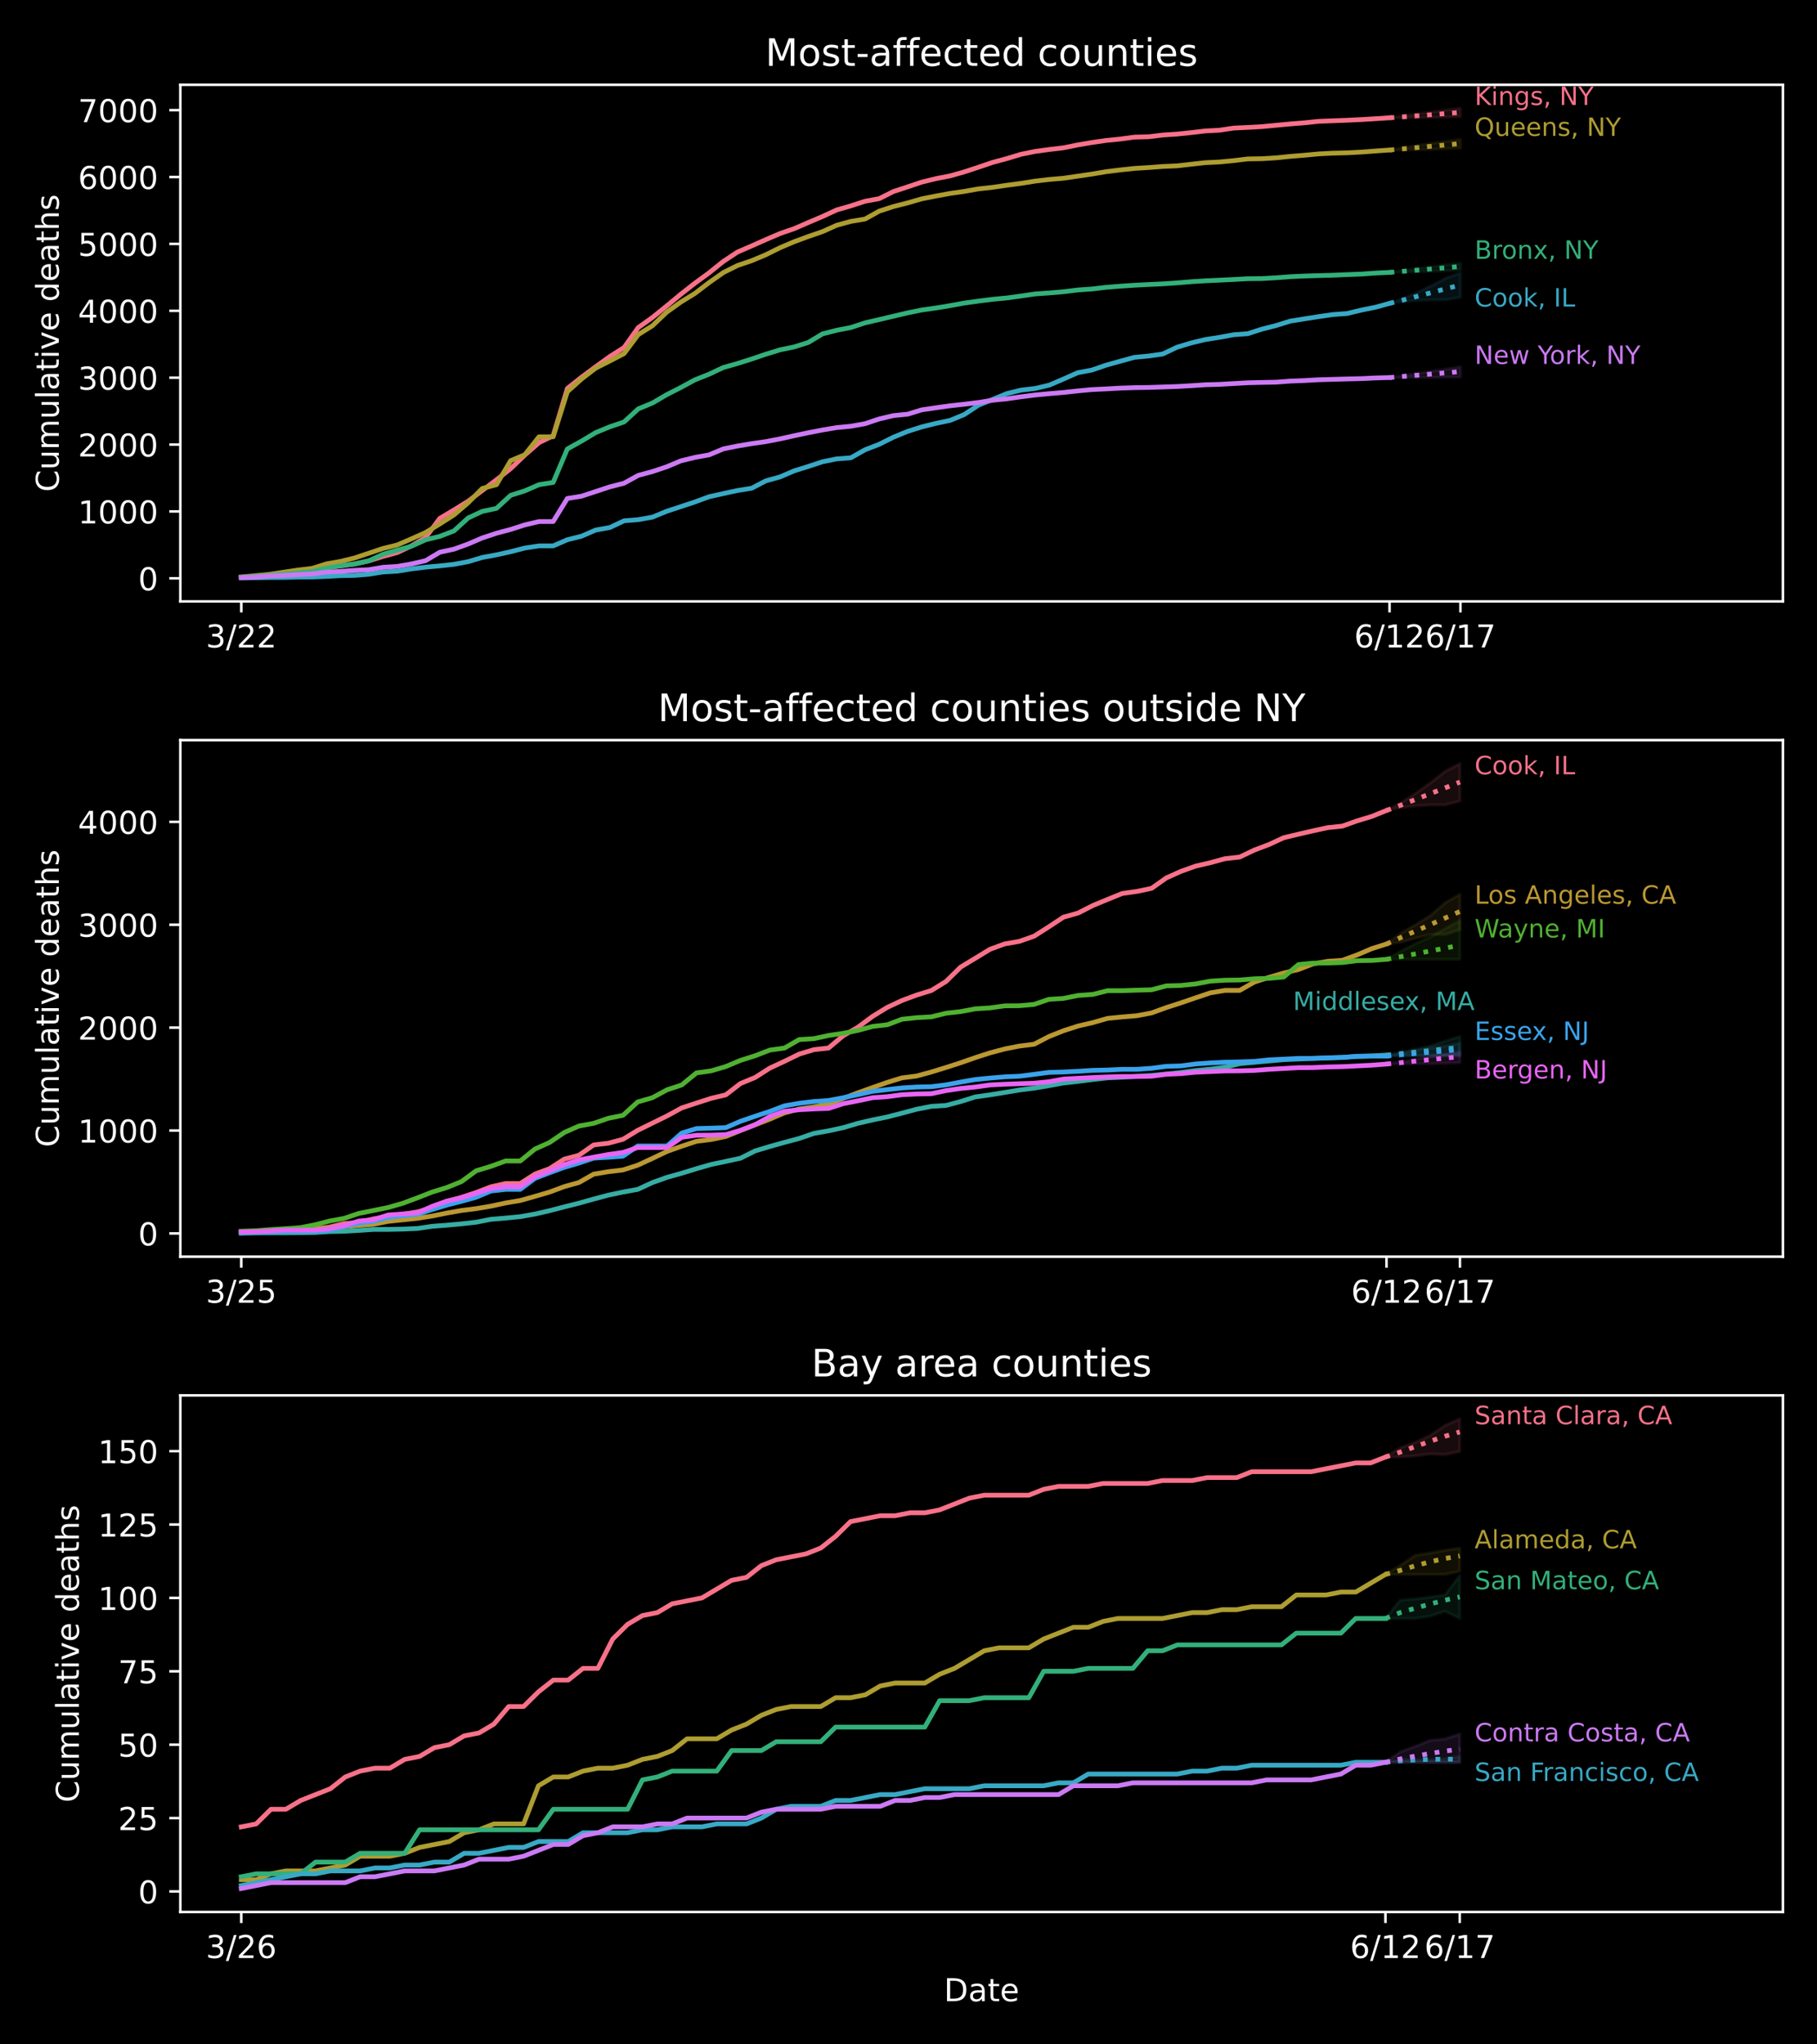 <?xml version="1.0" encoding="utf-8" standalone="no"?>
<!DOCTYPE svg PUBLIC "-//W3C//DTD SVG 1.1//EN"
  "http://www.w3.org/Graphics/SVG/1.1/DTD/svg11.dtd">
<!-- Created with matplotlib (https://matplotlib.org/) -->
<svg height="648pt" version="1.1" viewBox="0 0 576 648" width="576pt" xmlns="http://www.w3.org/2000/svg" xmlns:xlink="http://www.w3.org/1999/xlink">
 <defs>
  <style type="text/css">
*{stroke-linecap:butt;stroke-linejoin:round;}
  </style>
 </defs>
 <g id="figure_1">
  <g id="patch_1">
   <path d="M 0 648 
L 576 648 
L 576 0 
L 0 0 
z
"/>
  </g>
  <g id="axes_1">
   <g id="patch_2">
    <path d="M 57.17 190.627 
L 565.2 190.627 
L 565.2 26.88 
L 57.17 26.88 
z
"/>
   </g>
   <g id="PolyCollection_1">
    <defs>
     <path d="M 440.496 -610.668 
L 440.496 -610.668 
L 444.989 -610.668 
L 449.483 -610.692 
L 453.977 -610.747 
L 458.471 -610.865 
L 462.965 -611.005 
L 462.965 -613.677 
L 462.965 -613.677 
L 458.471 -613.116 
L 453.977 -612.547 
L 449.483 -611.926 
L 444.989 -611.291 
L 440.496 -610.668 
z
" id="meddc36d511" style="stroke:#f77189;stroke-opacity:0.1;"/>
    </defs>
    <g clip-path="url(#pd56ef55e2c)">
     <use style="fill:#f77189;fill-opacity:0.1;stroke:#f77189;stroke-opacity:0.1;" x="0" xlink:href="#meddc36d511" y="648"/>
    </g>
   </g>
   <g id="PolyCollection_2">
    <defs>
     <path d="M 440.496 -600.45 
L 440.496 -600.45 
L 444.989 -600.45 
L 449.483 -600.536 
L 453.977 -600.652 
L 458.471 -600.874 
L 462.965 -601.075 
L 462.965 -603.829 
L 462.965 -603.829 
L 458.471 -603.191 
L 453.977 -602.593 
L 449.483 -601.903 
L 444.989 -601.209 
L 440.496 -600.45 
z
" id="me69c8a6706" style="stroke:#ae9d31;stroke-opacity:0.1;"/>
    </defs>
    <g clip-path="url(#pd56ef55e2c)">
     <use style="fill:#ae9d31;fill-opacity:0.1;stroke:#ae9d31;stroke-opacity:0.1;" x="0" xlink:href="#me69c8a6706" y="648"/>
    </g>
   </g>
   <g id="PolyCollection_3">
    <defs>
     <path d="M 440.496 -561.655 
L 440.496 -561.655 
L 444.989 -561.754 
L 449.483 -561.84 
L 453.977 -562.008 
L 458.471 -562.156 
L 462.965 -562.454 
L 462.965 -564.541 
L 462.965 -564.541 
L 458.471 -564.064 
L 453.977 -563.457 
L 449.483 -562.89 
L 444.989 -562.26 
L 440.496 -561.655 
z
" id="m9bc98b7ba6" style="stroke:#33b07a;stroke-opacity:0.1;"/>
    </defs>
    <g clip-path="url(#pd56ef55e2c)">
     <use style="fill:#33b07a;fill-opacity:0.1;stroke:#33b07a;stroke-opacity:0.1;" x="0" xlink:href="#m9bc98b7ba6" y="648"/>
    </g>
   </g>
   <g id="PolyCollection_4">
    <defs>
     <path d="M 440.496 -551.84 
L 440.496 -551.84 
L 444.989 -552.418 
L 449.483 -552.777 
L 453.977 -552.972 
L 458.471 -552.975 
L 462.965 -553.782 
L 462.965 -561.497 
L 462.965 -561.497 
L 458.471 -559.91 
L 453.977 -557.548 
L 449.483 -555.402 
L 444.989 -553.442 
L 440.496 -551.84 
z
" id="mfd0fbe4920" style="stroke:#38a9c5;stroke-opacity:0.1;"/>
    </defs>
    <g clip-path="url(#pd56ef55e2c)">
     <use style="fill:#38a9c5;fill-opacity:0.1;stroke:#38a9c5;stroke-opacity:0.1;" x="0" xlink:href="#mfd0fbe4920" y="648"/>
    </g>
   </g>
   <g id="PolyCollection_5">
    <defs>
     <path d="M 440.496 -528.33 
L 440.496 -528.33 
L 444.989 -528.34 
L 449.483 -528.353 
L 453.977 -528.342 
L 458.471 -528.439 
L 462.965 -528.45 
L 462.965 -531.719 
L 462.965 -531.719 
L 458.471 -530.979 
L 453.977 -530.353 
L 449.483 -529.645 
L 444.989 -528.981 
L 440.496 -528.33 
z
" id="mdcc0b7cf99" style="stroke:#cc7af4;stroke-opacity:0.1;"/>
    </defs>
    <g clip-path="url(#pd56ef55e2c)">
     <use style="fill:#cc7af4;fill-opacity:0.1;stroke:#cc7af4;stroke-opacity:0.1;" x="0" xlink:href="#mdcc0b7cf99" y="648"/>
    </g>
   </g>
   <g id="matplotlib.axis_1">
    <g id="xtick_1">
     <g id="line2d_1">
      <defs>
       <path d="M 0 0 
L 0 3.5 
" id="m685636c4c3" style="stroke:#ffffff;stroke-width:0.8;"/>
      </defs>
      <g>
       <use style="fill:#ffffff;stroke:#ffffff;stroke-width:0.8;" x="76.494" xlink:href="#m685636c4c3" y="190.627"/>
      </g>
     </g>
     <g id="text_1">
      <!-- 3/22 -->
      <defs>
       <path d="M 40.578 39.312 
Q 47.656 37.797 51.625 33 
Q 55.609 28.219 55.609 21.188 
Q 55.609 10.406 48.188 4.484 
Q 40.766 -1.422 27.094 -1.422 
Q 22.516 -1.422 17.656 -0.516 
Q 12.797 0.391 7.625 2.203 
L 7.625 11.719 
Q 11.719 9.328 16.594 8.109 
Q 21.484 6.891 26.812 6.891 
Q 36.078 6.891 40.938 10.547 
Q 45.797 14.203 45.797 21.188 
Q 45.797 27.641 41.281 31.266 
Q 36.766 34.906 28.719 34.906 
L 20.219 34.906 
L 20.219 43.016 
L 29.109 43.016 
Q 36.375 43.016 40.234 45.922 
Q 44.094 48.828 44.094 54.297 
Q 44.094 59.906 40.109 62.906 
Q 36.141 65.922 28.719 65.922 
Q 24.656 65.922 20.016 65.031 
Q 15.375 64.156 9.812 62.312 
L 9.812 71.094 
Q 15.438 72.656 20.344 73.438 
Q 25.25 74.219 29.594 74.219 
Q 40.828 74.219 47.359 69.109 
Q 53.906 64.016 53.906 55.328 
Q 53.906 49.266 50.438 45.094 
Q 46.969 40.922 40.578 39.312 
z
" id="DejaVuSans-51"/>
       <path d="M 25.391 72.906 
L 33.688 72.906 
L 8.297 -9.281 
L 0 -9.281 
z
" id="DejaVuSans-47"/>
       <path d="M 19.188 8.297 
L 53.609 8.297 
L 53.609 0 
L 7.328 0 
L 7.328 8.297 
Q 12.938 14.109 22.625 23.891 
Q 32.328 33.688 34.812 36.531 
Q 39.547 41.844 41.422 45.531 
Q 43.312 49.219 43.312 52.781 
Q 43.312 58.594 39.234 62.25 
Q 35.156 65.922 28.609 65.922 
Q 23.969 65.922 18.812 64.312 
Q 13.672 62.703 7.812 59.422 
L 7.812 69.391 
Q 13.766 71.781 18.938 73 
Q 24.125 74.219 28.422 74.219 
Q 39.75 74.219 46.484 68.547 
Q 53.219 62.891 53.219 53.422 
Q 53.219 48.922 51.531 44.891 
Q 49.859 40.875 45.406 35.406 
Q 44.188 33.984 37.641 27.219 
Q 31.109 20.453 19.188 8.297 
z
" id="DejaVuSans-50"/>
      </defs>
      <g style="fill:#ffffff;" transform="translate(65.265 205.225)scale(0.1 -0.1)">
       <use xlink:href="#DejaVuSans-51"/>
       <use x="63.623" xlink:href="#DejaVuSans-47"/>
       <use x="97.314" xlink:href="#DejaVuSans-50"/>
       <use x="160.938" xlink:href="#DejaVuSans-50"/>
      </g>
     </g>
    </g>
    <g id="xtick_2">
     <g id="line2d_2">
      <g>
       <use style="fill:#ffffff;stroke:#ffffff;stroke-width:0.8;" x="440.496" xlink:href="#m685636c4c3" y="190.627"/>
      </g>
     </g>
     <g id="text_2">
      <!-- 6/12 -->
      <defs>
       <path d="M 33.016 40.375 
Q 26.375 40.375 22.484 35.828 
Q 18.609 31.297 18.609 23.391 
Q 18.609 15.531 22.484 10.953 
Q 26.375 6.391 33.016 6.391 
Q 39.656 6.391 43.531 10.953 
Q 47.406 15.531 47.406 23.391 
Q 47.406 31.297 43.531 35.828 
Q 39.656 40.375 33.016 40.375 
z
M 52.594 71.297 
L 52.594 62.312 
Q 48.875 64.062 45.094 64.984 
Q 41.312 65.922 37.594 65.922 
Q 27.828 65.922 22.672 59.328 
Q 17.531 52.734 16.797 39.406 
Q 19.672 43.656 24.016 45.922 
Q 28.375 48.188 33.594 48.188 
Q 44.578 48.188 50.953 41.516 
Q 57.328 34.859 57.328 23.391 
Q 57.328 12.156 50.688 5.359 
Q 44.047 -1.422 33.016 -1.422 
Q 20.359 -1.422 13.672 8.266 
Q 6.984 17.969 6.984 36.375 
Q 6.984 53.656 15.188 63.938 
Q 23.391 74.219 37.203 74.219 
Q 40.922 74.219 44.703 73.484 
Q 48.484 72.75 52.594 71.297 
z
" id="DejaVuSans-54"/>
       <path d="M 12.406 8.297 
L 28.516 8.297 
L 28.516 63.922 
L 10.984 60.406 
L 10.984 69.391 
L 28.422 72.906 
L 38.281 72.906 
L 38.281 8.297 
L 54.391 8.297 
L 54.391 0 
L 12.406 0 
z
" id="DejaVuSans-49"/>
      </defs>
      <g style="fill:#ffffff;" transform="translate(429.267 205.225)scale(0.1 -0.1)">
       <use xlink:href="#DejaVuSans-54"/>
       <use x="63.623" xlink:href="#DejaVuSans-47"/>
       <use x="97.314" xlink:href="#DejaVuSans-49"/>
       <use x="160.938" xlink:href="#DejaVuSans-50"/>
      </g>
     </g>
    </g>
    <g id="xtick_3">
     <g id="line2d_3">
      <g>
       <use style="fill:#ffffff;stroke:#ffffff;stroke-width:0.8;" x="462.965" xlink:href="#m685636c4c3" y="190.627"/>
      </g>
     </g>
     <g id="text_3">
      <!-- 6/17 -->
      <defs>
       <path d="M 8.203 72.906 
L 55.078 72.906 
L 55.078 68.703 
L 28.609 0 
L 18.312 0 
L 43.219 64.594 
L 8.203 64.594 
z
" id="DejaVuSans-55"/>
      </defs>
      <g style="fill:#ffffff;" transform="translate(451.737 205.225)scale(0.1 -0.1)">
       <use xlink:href="#DejaVuSans-54"/>
       <use x="63.623" xlink:href="#DejaVuSans-47"/>
       <use x="97.314" xlink:href="#DejaVuSans-49"/>
       <use x="160.938" xlink:href="#DejaVuSans-55"/>
      </g>
     </g>
    </g>
   </g>
   <g id="matplotlib.axis_2">
    <g id="ytick_1">
     <g id="line2d_4">
      <defs>
       <path d="M 0 0 
L -3.5 0 
" id="m0ea90e4e65" style="stroke:#ffffff;stroke-width:0.8;"/>
      </defs>
      <g>
       <use style="fill:#ffffff;stroke:#ffffff;stroke-width:0.8;" x="57.17" xlink:href="#m0ea90e4e65" y="183.311"/>
      </g>
     </g>
     <g id="text_4">
      <!-- 0 -->
      <defs>
       <path d="M 31.781 66.406 
Q 24.172 66.406 20.328 58.906 
Q 16.5 51.422 16.5 36.375 
Q 16.5 21.391 20.328 13.891 
Q 24.172 6.391 31.781 6.391 
Q 39.453 6.391 43.281 13.891 
Q 47.125 21.391 47.125 36.375 
Q 47.125 51.422 43.281 58.906 
Q 39.453 66.406 31.781 66.406 
z
M 31.781 74.219 
Q 44.047 74.219 50.516 64.516 
Q 56.984 54.828 56.984 36.375 
Q 56.984 17.969 50.516 8.266 
Q 44.047 -1.422 31.781 -1.422 
Q 19.531 -1.422 13.062 8.266 
Q 6.594 17.969 6.594 36.375 
Q 6.594 54.828 13.062 64.516 
Q 19.531 74.219 31.781 74.219 
z
" id="DejaVuSans-48"/>
      </defs>
      <g style="fill:#ffffff;" transform="translate(43.807 187.11)scale(0.1 -0.1)">
       <use xlink:href="#DejaVuSans-48"/>
      </g>
     </g>
    </g>
    <g id="ytick_2">
     <g id="line2d_5">
      <g>
       <use style="fill:#ffffff;stroke:#ffffff;stroke-width:0.8;" x="57.17" xlink:href="#m0ea90e4e65" y="162.111"/>
      </g>
     </g>
     <g id="text_5">
      <!-- 1000 -->
      <g style="fill:#ffffff;" transform="translate(24.72 165.911)scale(0.1 -0.1)">
       <use xlink:href="#DejaVuSans-49"/>
       <use x="63.623" xlink:href="#DejaVuSans-48"/>
       <use x="127.246" xlink:href="#DejaVuSans-48"/>
       <use x="190.869" xlink:href="#DejaVuSans-48"/>
      </g>
     </g>
    </g>
    <g id="ytick_3">
     <g id="line2d_6">
      <g>
       <use style="fill:#ffffff;stroke:#ffffff;stroke-width:0.8;" x="57.17" xlink:href="#m0ea90e4e65" y="140.912"/>
      </g>
     </g>
     <g id="text_6">
      <!-- 2000 -->
      <g style="fill:#ffffff;" transform="translate(24.72 144.711)scale(0.1 -0.1)">
       <use xlink:href="#DejaVuSans-50"/>
       <use x="63.623" xlink:href="#DejaVuSans-48"/>
       <use x="127.246" xlink:href="#DejaVuSans-48"/>
       <use x="190.869" xlink:href="#DejaVuSans-48"/>
      </g>
     </g>
    </g>
    <g id="ytick_4">
     <g id="line2d_7">
      <g>
       <use style="fill:#ffffff;stroke:#ffffff;stroke-width:0.8;" x="57.17" xlink:href="#m0ea90e4e65" y="119.713"/>
      </g>
     </g>
     <g id="text_7">
      <!-- 3000 -->
      <g style="fill:#ffffff;" transform="translate(24.72 123.512)scale(0.1 -0.1)">
       <use xlink:href="#DejaVuSans-51"/>
       <use x="63.623" xlink:href="#DejaVuSans-48"/>
       <use x="127.246" xlink:href="#DejaVuSans-48"/>
       <use x="190.869" xlink:href="#DejaVuSans-48"/>
      </g>
     </g>
    </g>
    <g id="ytick_5">
     <g id="line2d_8">
      <g>
       <use style="fill:#ffffff;stroke:#ffffff;stroke-width:0.8;" x="57.17" xlink:href="#m0ea90e4e65" y="98.513"/>
      </g>
     </g>
     <g id="text_8">
      <!-- 4000 -->
      <defs>
       <path d="M 37.797 64.312 
L 12.891 25.391 
L 37.797 25.391 
z
M 35.203 72.906 
L 47.609 72.906 
L 47.609 25.391 
L 58.016 25.391 
L 58.016 17.188 
L 47.609 17.188 
L 47.609 0 
L 37.797 0 
L 37.797 17.188 
L 4.891 17.188 
L 4.891 26.703 
z
" id="DejaVuSans-52"/>
      </defs>
      <g style="fill:#ffffff;" transform="translate(24.72 102.313)scale(0.1 -0.1)">
       <use xlink:href="#DejaVuSans-52"/>
       <use x="63.623" xlink:href="#DejaVuSans-48"/>
       <use x="127.246" xlink:href="#DejaVuSans-48"/>
       <use x="190.869" xlink:href="#DejaVuSans-48"/>
      </g>
     </g>
    </g>
    <g id="ytick_6">
     <g id="line2d_9">
      <g>
       <use style="fill:#ffffff;stroke:#ffffff;stroke-width:0.8;" x="57.17" xlink:href="#m0ea90e4e65" y="77.314"/>
      </g>
     </g>
     <g id="text_9">
      <!-- 5000 -->
      <defs>
       <path d="M 10.797 72.906 
L 49.516 72.906 
L 49.516 64.594 
L 19.828 64.594 
L 19.828 46.734 
Q 21.969 47.469 24.109 47.828 
Q 26.266 48.188 28.422 48.188 
Q 40.625 48.188 47.75 41.5 
Q 54.891 34.812 54.891 23.391 
Q 54.891 11.625 47.562 5.094 
Q 40.234 -1.422 26.906 -1.422 
Q 22.312 -1.422 17.547 -0.641 
Q 12.797 0.141 7.719 1.703 
L 7.719 11.625 
Q 12.109 9.234 16.797 8.062 
Q 21.484 6.891 26.703 6.891 
Q 35.156 6.891 40.078 11.328 
Q 45.016 15.766 45.016 23.391 
Q 45.016 31 40.078 35.438 
Q 35.156 39.891 26.703 39.891 
Q 22.75 39.891 18.812 39.016 
Q 14.891 38.141 10.797 36.281 
z
" id="DejaVuSans-53"/>
      </defs>
      <g style="fill:#ffffff;" transform="translate(24.72 81.113)scale(0.1 -0.1)">
       <use xlink:href="#DejaVuSans-53"/>
       <use x="63.623" xlink:href="#DejaVuSans-48"/>
       <use x="127.246" xlink:href="#DejaVuSans-48"/>
       <use x="190.869" xlink:href="#DejaVuSans-48"/>
      </g>
     </g>
    </g>
    <g id="ytick_7">
     <g id="line2d_10">
      <g>
       <use style="fill:#ffffff;stroke:#ffffff;stroke-width:0.8;" x="57.17" xlink:href="#m0ea90e4e65" y="56.115"/>
      </g>
     </g>
     <g id="text_10">
      <!-- 6000 -->
      <g style="fill:#ffffff;" transform="translate(24.72 59.914)scale(0.1 -0.1)">
       <use xlink:href="#DejaVuSans-54"/>
       <use x="63.623" xlink:href="#DejaVuSans-48"/>
       <use x="127.246" xlink:href="#DejaVuSans-48"/>
       <use x="190.869" xlink:href="#DejaVuSans-48"/>
      </g>
     </g>
    </g>
    <g id="ytick_8">
     <g id="line2d_11">
      <g>
       <use style="fill:#ffffff;stroke:#ffffff;stroke-width:0.8;" x="57.17" xlink:href="#m0ea90e4e65" y="34.915"/>
      </g>
     </g>
     <g id="text_11">
      <!-- 7000 -->
      <g style="fill:#ffffff;" transform="translate(24.72 38.715)scale(0.1 -0.1)">
       <use xlink:href="#DejaVuSans-55"/>
       <use x="63.623" xlink:href="#DejaVuSans-48"/>
       <use x="127.246" xlink:href="#DejaVuSans-48"/>
       <use x="190.869" xlink:href="#DejaVuSans-48"/>
      </g>
     </g>
    </g>
    <g id="text_12">
     <!-- Cumulative deaths -->
     <defs>
      <path d="M 64.406 67.281 
L 64.406 56.891 
Q 59.422 61.531 53.781 63.812 
Q 48.141 66.109 41.797 66.109 
Q 29.297 66.109 22.656 58.469 
Q 16.016 50.828 16.016 36.375 
Q 16.016 21.969 22.656 14.328 
Q 29.297 6.688 41.797 6.688 
Q 48.141 6.688 53.781 8.984 
Q 59.422 11.281 64.406 15.922 
L 64.406 5.609 
Q 59.234 2.094 53.438 0.328 
Q 47.656 -1.422 41.219 -1.422 
Q 24.656 -1.422 15.125 8.703 
Q 5.609 18.844 5.609 36.375 
Q 5.609 53.953 15.125 64.078 
Q 24.656 74.219 41.219 74.219 
Q 47.75 74.219 53.531 72.484 
Q 59.328 70.75 64.406 67.281 
z
" id="DejaVuSans-67"/>
      <path d="M 8.5 21.578 
L 8.5 54.688 
L 17.484 54.688 
L 17.484 21.922 
Q 17.484 14.156 20.5 10.266 
Q 23.531 6.391 29.594 6.391 
Q 36.859 6.391 41.078 11.031 
Q 45.312 15.672 45.312 23.688 
L 45.312 54.688 
L 54.297 54.688 
L 54.297 0 
L 45.312 0 
L 45.312 8.406 
Q 42.047 3.422 37.719 1 
Q 33.406 -1.422 27.688 -1.422 
Q 18.266 -1.422 13.375 4.438 
Q 8.5 10.297 8.5 21.578 
z
M 31.109 56 
z
" id="DejaVuSans-117"/>
      <path d="M 52 44.188 
Q 55.375 50.25 60.062 53.125 
Q 64.75 56 71.094 56 
Q 79.641 56 84.281 50.016 
Q 88.922 44.047 88.922 33.016 
L 88.922 0 
L 79.891 0 
L 79.891 32.719 
Q 79.891 40.578 77.094 44.375 
Q 74.312 48.188 68.609 48.188 
Q 61.625 48.188 57.562 43.547 
Q 53.516 38.922 53.516 30.906 
L 53.516 0 
L 44.484 0 
L 44.484 32.719 
Q 44.484 40.625 41.703 44.406 
Q 38.922 48.188 33.109 48.188 
Q 26.219 48.188 22.156 43.531 
Q 18.109 38.875 18.109 30.906 
L 18.109 0 
L 9.078 0 
L 9.078 54.688 
L 18.109 54.688 
L 18.109 46.188 
Q 21.188 51.219 25.484 53.609 
Q 29.781 56 35.688 56 
Q 41.656 56 45.828 52.969 
Q 50 49.953 52 44.188 
z
" id="DejaVuSans-109"/>
      <path d="M 9.422 75.984 
L 18.406 75.984 
L 18.406 0 
L 9.422 0 
z
" id="DejaVuSans-108"/>
      <path d="M 34.281 27.484 
Q 23.391 27.484 19.188 25 
Q 14.984 22.516 14.984 16.5 
Q 14.984 11.719 18.141 8.906 
Q 21.297 6.109 26.703 6.109 
Q 34.188 6.109 38.703 11.406 
Q 43.219 16.703 43.219 25.484 
L 43.219 27.484 
z
M 52.203 31.203 
L 52.203 0 
L 43.219 0 
L 43.219 8.297 
Q 40.141 3.328 35.547 0.953 
Q 30.953 -1.422 24.312 -1.422 
Q 15.922 -1.422 10.953 3.297 
Q 6 8.016 6 15.922 
Q 6 25.141 12.172 29.828 
Q 18.359 34.516 30.609 34.516 
L 43.219 34.516 
L 43.219 35.406 
Q 43.219 41.609 39.141 45 
Q 35.062 48.391 27.688 48.391 
Q 23 48.391 18.547 47.266 
Q 14.109 46.141 10.016 43.891 
L 10.016 52.203 
Q 14.938 54.109 19.578 55.047 
Q 24.219 56 28.609 56 
Q 40.484 56 46.344 49.844 
Q 52.203 43.703 52.203 31.203 
z
" id="DejaVuSans-97"/>
      <path d="M 18.312 70.219 
L 18.312 54.688 
L 36.812 54.688 
L 36.812 47.703 
L 18.312 47.703 
L 18.312 18.016 
Q 18.312 11.328 20.141 9.422 
Q 21.969 7.516 27.594 7.516 
L 36.812 7.516 
L 36.812 0 
L 27.594 0 
Q 17.188 0 13.234 3.875 
Q 9.281 7.766 9.281 18.016 
L 9.281 47.703 
L 2.688 47.703 
L 2.688 54.688 
L 9.281 54.688 
L 9.281 70.219 
z
" id="DejaVuSans-116"/>
      <path d="M 9.422 54.688 
L 18.406 54.688 
L 18.406 0 
L 9.422 0 
z
M 9.422 75.984 
L 18.406 75.984 
L 18.406 64.594 
L 9.422 64.594 
z
" id="DejaVuSans-105"/>
      <path d="M 2.984 54.688 
L 12.5 54.688 
L 29.594 8.797 
L 46.688 54.688 
L 56.203 54.688 
L 35.688 0 
L 23.484 0 
z
" id="DejaVuSans-118"/>
      <path d="M 56.203 29.594 
L 56.203 25.203 
L 14.891 25.203 
Q 15.484 15.922 20.484 11.062 
Q 25.484 6.203 34.422 6.203 
Q 39.594 6.203 44.453 7.469 
Q 49.312 8.734 54.109 11.281 
L 54.109 2.781 
Q 49.266 0.734 44.188 -0.344 
Q 39.109 -1.422 33.891 -1.422 
Q 20.797 -1.422 13.156 6.188 
Q 5.516 13.812 5.516 26.812 
Q 5.516 40.234 12.766 48.109 
Q 20.016 56 32.328 56 
Q 43.359 56 49.781 48.891 
Q 56.203 41.797 56.203 29.594 
z
M 47.219 32.234 
Q 47.125 39.594 43.094 43.984 
Q 39.062 48.391 32.422 48.391 
Q 24.906 48.391 20.391 44.141 
Q 15.875 39.891 15.188 32.172 
z
" id="DejaVuSans-101"/>
      <path id="DejaVuSans-32"/>
      <path d="M 45.406 46.391 
L 45.406 75.984 
L 54.391 75.984 
L 54.391 0 
L 45.406 0 
L 45.406 8.203 
Q 42.578 3.328 38.25 0.953 
Q 33.938 -1.422 27.875 -1.422 
Q 17.969 -1.422 11.734 6.484 
Q 5.516 14.406 5.516 27.297 
Q 5.516 40.188 11.734 48.094 
Q 17.969 56 27.875 56 
Q 33.938 56 38.25 53.625 
Q 42.578 51.266 45.406 46.391 
z
M 14.797 27.297 
Q 14.797 17.391 18.875 11.75 
Q 22.953 6.109 30.078 6.109 
Q 37.203 6.109 41.297 11.75 
Q 45.406 17.391 45.406 27.297 
Q 45.406 37.203 41.297 42.844 
Q 37.203 48.484 30.078 48.484 
Q 22.953 48.484 18.875 42.844 
Q 14.797 37.203 14.797 27.297 
z
" id="DejaVuSans-100"/>
      <path d="M 54.891 33.016 
L 54.891 0 
L 45.906 0 
L 45.906 32.719 
Q 45.906 40.484 42.875 44.328 
Q 39.844 48.188 33.797 48.188 
Q 26.516 48.188 22.312 43.547 
Q 18.109 38.922 18.109 30.906 
L 18.109 0 
L 9.078 0 
L 9.078 75.984 
L 18.109 75.984 
L 18.109 46.188 
Q 21.344 51.125 25.703 53.562 
Q 30.078 56 35.797 56 
Q 45.219 56 50.047 50.172 
Q 54.891 44.344 54.891 33.016 
z
" id="DejaVuSans-104"/>
      <path d="M 44.281 53.078 
L 44.281 44.578 
Q 40.484 46.531 36.375 47.5 
Q 32.281 48.484 27.875 48.484 
Q 21.188 48.484 17.844 46.438 
Q 14.5 44.391 14.5 40.281 
Q 14.5 37.156 16.891 35.375 
Q 19.281 33.594 26.516 31.984 
L 29.594 31.297 
Q 39.156 29.25 43.188 25.516 
Q 47.219 21.781 47.219 15.094 
Q 47.219 7.469 41.188 3.016 
Q 35.156 -1.422 24.609 -1.422 
Q 20.219 -1.422 15.453 -0.562 
Q 10.688 0.297 5.422 2 
L 5.422 11.281 
Q 10.406 8.688 15.234 7.391 
Q 20.062 6.109 24.812 6.109 
Q 31.156 6.109 34.562 8.281 
Q 37.984 10.453 37.984 14.406 
Q 37.984 18.062 35.516 20.016 
Q 33.062 21.969 24.703 23.781 
L 21.578 24.516 
Q 13.234 26.266 9.516 29.906 
Q 5.812 33.547 5.812 39.891 
Q 5.812 47.609 11.281 51.797 
Q 16.75 56 26.812 56 
Q 31.781 56 36.172 55.266 
Q 40.578 54.547 44.281 53.078 
z
" id="DejaVuSans-115"/>
     </defs>
     <g style="fill:#ffffff;" transform="translate(18.64 155.928)rotate(-90)scale(0.1 -0.1)">
      <use xlink:href="#DejaVuSans-67"/>
      <use x="69.824" xlink:href="#DejaVuSans-117"/>
      <use x="133.203" xlink:href="#DejaVuSans-109"/>
      <use x="230.615" xlink:href="#DejaVuSans-117"/>
      <use x="293.994" xlink:href="#DejaVuSans-108"/>
      <use x="321.777" xlink:href="#DejaVuSans-97"/>
      <use x="383.057" xlink:href="#DejaVuSans-116"/>
      <use x="422.266" xlink:href="#DejaVuSans-105"/>
      <use x="450.049" xlink:href="#DejaVuSans-118"/>
      <use x="509.229" xlink:href="#DejaVuSans-101"/>
      <use x="570.752" xlink:href="#DejaVuSans-32"/>
      <use x="602.539" xlink:href="#DejaVuSans-100"/>
      <use x="666.016" xlink:href="#DejaVuSans-101"/>
      <use x="727.539" xlink:href="#DejaVuSans-97"/>
      <use x="788.818" xlink:href="#DejaVuSans-116"/>
      <use x="828.027" xlink:href="#DejaVuSans-104"/>
      <use x="891.406" xlink:href="#DejaVuSans-115"/>
     </g>
    </g>
   </g>
   <g id="line2d_12">
    <path clip-path="url(#pd56ef55e2c)" d="M 76.494 183.014 
L 80.987 182.738 
L 85.481 182.357 
L 89.975 181.954 
L 94.469 181.594 
L 98.963 181.149 
L 103.457 179.771 
L 107.951 179.389 
L 112.444 178.753 
L 116.938 177.778 
L 121.432 176.357 
L 125.926 175.149 
L 130.42 173.029 
L 134.914 170.379 
L 139.407 164.316 
L 143.901 161.645 
L 148.395 158.868 
L 152.889 155.476 
L 157.383 152.084 
L 161.877 148.544 
L 166.371 144.24 
L 170.864 140.319 
L 175.358 138.114 
L 179.852 123.126 
L 184.346 119.564 
L 188.84 116.236 
L 193.334 112.993 
L 197.828 110.152 
L 202.321 103.835 
L 206.815 100.633 
L 211.309 97.008 
L 215.803 93.277 
L 220.297 89.758 
L 224.791 86.472 
L 229.285 82.868 
L 233.778 79.9 
L 238.272 77.95 
L 242.766 75.957 
L 247.26 74.028 
L 251.754 72.481 
L 256.248 70.53 
L 260.742 68.622 
L 265.235 66.545 
L 269.729 65.252 
L 274.223 63.789 
L 278.717 62.962 
L 283.211 60.715 
L 287.705 59.231 
L 292.198 57.726 
L 296.692 56.624 
L 301.186 55.754 
L 305.68 54.482 
L 310.174 52.999 
L 314.668 51.472 
L 319.162 50.264 
L 323.655 48.907 
L 328.149 47.995 
L 332.643 47.381 
L 337.137 46.851 
L 341.631 45.939 
L 346.125 45.176 
L 350.619 44.519 
L 355.112 44.074 
L 359.606 43.459 
L 364.1 43.353 
L 368.594 42.802 
L 373.088 42.505 
L 377.582 42.038 
L 382.076 41.508 
L 386.569 41.275 
L 391.063 40.597 
L 395.557 40.385 
L 400.051 40.131 
L 404.545 39.707 
L 409.039 39.283 
L 413.532 38.922 
L 418.026 38.456 
L 422.52 38.286 
L 427.014 38.117 
L 431.508 37.905 
L 436.002 37.629 
L 440.496 37.332 
" style="fill:none;stroke:#f77189;stroke-linecap:square;stroke-width:1.5;"/>
   </g>
   <g id="line2d_13">
    <path clip-path="url(#pd56ef55e2c)" d="M 440.496 37.332 
L 444.989 37.017 
L 449.483 36.68 
L 453.977 36.339 
L 458.471 35.994 
L 462.965 35.645 
" style="fill:none;stroke:#f77189;stroke-dasharray:1.5,2.475;stroke-dashoffset:0;stroke-width:1.5;"/>
   </g>
   <g id="line2d_14">
    <path clip-path="url(#pd56ef55e2c)" d="M 76.494 182.866 
L 80.987 182.463 
L 85.481 182.039 
L 89.975 181.36 
L 94.469 180.682 
L 98.963 180.152 
L 103.457 178.732 
L 107.951 177.947 
L 112.444 176.845 
L 116.938 175.34 
L 121.432 173.835 
L 125.926 172.732 
L 130.42 170.803 
L 134.914 168.789 
L 139.407 166.076 
L 143.901 163.214 
L 148.395 159.377 
L 152.889 154.819 
L 157.383 153.632 
L 161.877 146.021 
L 166.371 144.134 
L 170.864 138.453 
L 175.358 138.453 
L 179.852 124.165 
L 184.346 120.137 
L 188.84 116.681 
L 193.334 114.413 
L 197.828 112.081 
L 202.321 106.06 
L 206.815 103.262 
L 211.309 98.98 
L 215.803 95.758 
L 220.297 93.002 
L 224.791 89.567 
L 229.285 86.409 
L 233.778 84.162 
L 238.272 82.635 
L 242.766 80.748 
L 247.26 78.523 
L 251.754 76.615 
L 256.248 74.961 
L 260.742 73.413 
L 265.235 71.4 
L 269.729 70.17 
L 274.223 69.428 
L 278.717 66.926 
L 283.211 65.464 
L 287.705 64.319 
L 292.198 63.026 
L 296.692 62.135 
L 301.186 61.309 
L 305.68 60.673 
L 310.174 59.867 
L 314.668 59.38 
L 319.162 58.722 
L 323.655 58.129 
L 328.149 57.408 
L 332.643 56.878 
L 337.137 56.496 
L 341.631 55.839 
L 346.125 55.182 
L 350.619 54.419 
L 355.112 53.868 
L 359.606 53.38 
L 364.1 53.105 
L 368.594 52.765 
L 373.088 52.575 
L 377.582 52.066 
L 382.076 51.557 
L 386.569 51.345 
L 391.063 50.921 
L 395.557 50.37 
L 400.051 50.306 
L 404.545 50.031 
L 409.039 49.564 
L 413.532 49.204 
L 418.026 48.78 
L 422.52 48.547 
L 427.014 48.441 
L 431.508 48.207 
L 436.002 47.868 
L 440.496 47.55 
" style="fill:none;stroke:#ae9d31;stroke-linecap:square;stroke-width:1.5;"/>
   </g>
   <g id="line2d_15">
    <path clip-path="url(#pd56ef55e2c)" d="M 440.496 47.55 
L 444.989 47.161 
L 449.483 46.755 
L 453.977 46.344 
L 458.471 45.931 
L 462.965 45.516 
" style="fill:none;stroke:#ae9d31;stroke-dasharray:1.5,2.475;stroke-dashoffset:0;stroke-width:1.5;"/>
   </g>
   <g id="line2d_16">
    <path clip-path="url(#pd56ef55e2c)" d="M 76.494 183.014 
L 80.987 182.717 
L 85.481 182.378 
L 89.975 182.039 
L 94.469 181.636 
L 98.963 181.17 
L 103.457 180.089 
L 107.951 179.325 
L 112.444 178.753 
L 116.938 177.757 
L 121.432 175.679 
L 125.926 174.386 
L 130.42 173.135 
L 134.914 171.1 
L 139.407 170.019 
L 143.901 168.281 
L 148.395 164.189 
L 152.889 162.09 
L 157.383 161.136 
L 161.877 157.002 
L 166.371 155.582 
L 170.864 153.632 
L 175.358 152.911 
L 179.852 142.311 
L 184.346 139.81 
L 188.84 137.117 
L 193.334 135.273 
L 197.828 133.747 
L 202.321 129.613 
L 206.815 127.747 
L 211.309 125.119 
L 215.803 122.829 
L 220.297 120.391 
L 224.791 118.61 
L 229.285 116.491 
L 233.778 115.219 
L 238.272 113.798 
L 242.766 112.272 
L 247.26 110.894 
L 251.754 109.961 
L 256.248 108.541 
L 260.742 105.827 
L 265.235 104.682 
L 269.729 103.813 
L 274.223 102.329 
L 278.717 101.291 
L 283.211 100.231 
L 287.705 99.171 
L 292.198 98.259 
L 296.692 97.623 
L 301.186 96.881 
L 305.68 96.054 
L 310.174 95.44 
L 314.668 94.867 
L 319.162 94.443 
L 323.655 93.828 
L 328.149 93.171 
L 332.643 92.853 
L 337.137 92.472 
L 341.631 91.92 
L 346.125 91.603 
L 350.619 91.073 
L 355.112 90.712 
L 359.606 90.415 
L 364.1 90.182 
L 368.594 89.97 
L 373.088 89.673 
L 377.582 89.292 
L 382.076 89.016 
L 386.569 88.804 
L 391.063 88.592 
L 395.557 88.338 
L 400.051 88.295 
L 404.545 88.041 
L 409.039 87.702 
L 413.532 87.49 
L 418.026 87.363 
L 422.52 87.235 
L 427.014 87.045 
L 431.508 86.875 
L 436.002 86.557 
L 440.496 86.345 
" style="fill:none;stroke:#33b07a;stroke-linecap:square;stroke-width:1.5;"/>
   </g>
   <g id="line2d_17">
    <path clip-path="url(#pd56ef55e2c)" d="M 440.496 86.345 
L 444.989 85.977 
L 449.483 85.607 
L 453.977 85.231 
L 458.471 84.85 
L 462.965 84.466 
" style="fill:none;stroke:#33b07a;stroke-dasharray:1.5,2.475;stroke-dashoffset:0;stroke-width:1.5;"/>
   </g>
   <g id="line2d_18">
    <path clip-path="url(#pd56ef55e2c)" d="M 76.494 183.184 
L 80.987 183.12 
L 85.481 183.056 
L 89.975 183.035 
L 94.469 182.929 
L 98.963 182.887 
L 103.457 182.717 
L 107.951 182.463 
L 112.444 182.378 
L 116.938 182.018 
L 121.432 181.297 
L 125.926 181.043 
L 130.42 180.322 
L 134.914 179.771 
L 139.407 179.368 
L 143.901 178.88 
L 148.395 178.032 
L 152.889 176.697 
L 157.383 175.87 
L 161.877 174.873 
L 166.371 173.708 
L 170.864 173.029 
L 175.358 173.029 
L 179.852 171.079 
L 184.346 169.955 
L 188.84 168.005 
L 193.334 167.199 
L 197.828 165.079 
L 202.321 164.719 
L 206.815 163.913 
L 211.309 162.069 
L 215.803 160.585 
L 220.297 159.101 
L 224.791 157.448 
L 229.285 156.451 
L 233.778 155.476 
L 238.272 154.755 
L 242.766 152.423 
L 247.26 151.173 
L 251.754 149.243 
L 256.248 147.844 
L 260.742 146.36 
L 265.235 145.449 
L 269.729 145.11 
L 274.223 142.566 
L 278.717 140.827 
L 283.211 138.58 
L 287.705 136.736 
L 292.198 135.316 
L 296.692 134.192 
L 301.186 133.259 
L 305.68 131.394 
L 310.174 128.426 
L 314.668 126.603 
L 319.162 124.758 
L 323.655 123.656 
L 328.149 123.126 
L 332.643 122.066 
L 337.137 120.137 
L 341.631 118.144 
L 346.125 117.296 
L 350.619 115.749 
L 355.112 114.498 
L 359.606 113.268 
L 364.1 112.844 
L 368.594 112.208 
L 373.088 110.067 
L 377.582 108.71 
L 382.076 107.629 
L 386.569 106.93 
L 391.063 106.103 
L 395.557 105.764 
L 400.051 104.322 
L 404.545 103.177 
L 409.039 101.778 
L 413.532 101.057 
L 418.026 100.358 
L 422.52 99.701 
L 427.014 99.383 
L 431.508 98.301 
L 436.002 97.39 
L 440.496 96.16 
" style="fill:none;stroke:#38a9c5;stroke-linecap:square;stroke-width:1.5;"/>
   </g>
   <g id="line2d_19">
    <path clip-path="url(#pd56ef55e2c)" d="M 440.496 96.16 
L 444.989 95.048 
L 449.483 93.87 
L 453.977 92.686 
L 458.471 91.5 
L 462.965 90.311 
" style="fill:none;stroke:#38a9c5;stroke-dasharray:1.5,2.475;stroke-dashoffset:0;stroke-width:1.5;"/>
   </g>
   <g id="line2d_20">
    <path clip-path="url(#pd56ef55e2c)" d="M 76.494 183.099 
L 80.987 182.908 
L 85.481 182.569 
L 89.975 182.399 
L 94.469 182.145 
L 98.963 181.933 
L 103.457 181.339 
L 107.951 181.127 
L 112.444 180.788 
L 116.938 180.576 
L 121.432 179.813 
L 125.926 179.537 
L 130.42 178.753 
L 134.914 177.714 
L 139.407 175.043 
L 143.901 174.068 
L 148.395 172.436 
L 152.889 170.506 
L 157.383 169.022 
L 161.877 167.814 
L 166.371 166.373 
L 170.864 165.313 
L 175.358 165.313 
L 179.852 157.999 
L 184.346 157.278 
L 188.84 155.794 
L 193.334 154.31 
L 197.828 153.165 
L 202.321 150.685 
L 206.815 149.477 
L 211.309 147.972 
L 215.803 146.085 
L 220.297 144.982 
L 224.791 144.177 
L 229.285 142.29 
L 233.778 141.379 
L 238.272 140.615 
L 242.766 139.979 
L 247.26 139.11 
L 251.754 138.114 
L 256.248 137.16 
L 260.742 136.291 
L 265.235 135.528 
L 269.729 135.104 
L 274.223 134.298 
L 278.717 132.793 
L 283.211 131.733 
L 287.705 131.288 
L 292.198 129.91 
L 296.692 129.253 
L 301.186 128.617 
L 305.68 128.129 
L 310.174 127.578 
L 314.668 126.857 
L 319.162 126.412 
L 323.655 125.776 
L 328.149 125.203 
L 332.643 124.779 
L 337.137 124.398 
L 341.631 123.91 
L 346.125 123.486 
L 350.619 123.274 
L 355.112 123.02 
L 359.606 122.872 
L 364.1 122.808 
L 368.594 122.66 
L 373.088 122.511 
L 377.582 122.257 
L 382.076 121.96 
L 386.569 121.833 
L 391.063 121.578 
L 395.557 121.324 
L 400.051 121.218 
L 404.545 121.133 
L 409.039 120.794 
L 413.532 120.624 
L 418.026 120.37 
L 422.52 120.243 
L 427.014 120.116 
L 431.508 120.01 
L 436.002 119.798 
L 440.496 119.67 
" style="fill:none;stroke:#cc7af4;stroke-linecap:square;stroke-width:1.5;"/>
   </g>
   <g id="line2d_21">
    <path clip-path="url(#pd56ef55e2c)" d="M 440.496 119.67 
L 444.989 119.29 
L 449.483 118.913 
L 453.977 118.536 
L 458.471 118.164 
L 462.965 117.799 
" style="fill:none;stroke:#cc7af4;stroke-dasharray:1.5,2.475;stroke-dashoffset:0;stroke-width:1.5;"/>
   </g>
   <g id="patch_3">
    <path d="M 57.17 190.627 
L 57.17 26.88 
" style="fill:none;stroke:#ffffff;stroke-linecap:square;stroke-linejoin:miter;stroke-width:0.8;"/>
   </g>
   <g id="patch_4">
    <path d="M 565.2 190.627 
L 565.2 26.88 
" style="fill:none;stroke:#ffffff;stroke-linecap:square;stroke-linejoin:miter;stroke-width:0.8;"/>
   </g>
   <g id="patch_5">
    <path d="M 57.17 190.627 
L 565.2 190.627 
" style="fill:none;stroke:#ffffff;stroke-linecap:square;stroke-linejoin:miter;stroke-width:0.8;"/>
   </g>
   <g id="patch_6">
    <path d="M 57.17 26.88 
L 565.2 26.88 
" style="fill:none;stroke:#ffffff;stroke-linecap:square;stroke-linejoin:miter;stroke-width:0.8;"/>
   </g>
   <g id="text_13">
    <!-- Kings, NY -->
    <defs>
     <path d="M 9.812 72.906 
L 19.672 72.906 
L 19.672 42.094 
L 52.391 72.906 
L 65.094 72.906 
L 28.906 38.922 
L 67.672 0 
L 54.688 0 
L 19.672 35.109 
L 19.672 0 
L 9.812 0 
z
" id="DejaVuSans-75"/>
     <path d="M 54.891 33.016 
L 54.891 0 
L 45.906 0 
L 45.906 32.719 
Q 45.906 40.484 42.875 44.328 
Q 39.844 48.188 33.797 48.188 
Q 26.516 48.188 22.312 43.547 
Q 18.109 38.922 18.109 30.906 
L 18.109 0 
L 9.078 0 
L 9.078 54.688 
L 18.109 54.688 
L 18.109 46.188 
Q 21.344 51.125 25.703 53.562 
Q 30.078 56 35.797 56 
Q 45.219 56 50.047 50.172 
Q 54.891 44.344 54.891 33.016 
z
" id="DejaVuSans-110"/>
     <path d="M 45.406 27.984 
Q 45.406 37.75 41.375 43.109 
Q 37.359 48.484 30.078 48.484 
Q 22.859 48.484 18.828 43.109 
Q 14.797 37.75 14.797 27.984 
Q 14.797 18.266 18.828 12.891 
Q 22.859 7.516 30.078 7.516 
Q 37.359 7.516 41.375 12.891 
Q 45.406 18.266 45.406 27.984 
z
M 54.391 6.781 
Q 54.391 -7.172 48.188 -13.984 
Q 42 -20.797 29.203 -20.797 
Q 24.469 -20.797 20.266 -20.094 
Q 16.062 -19.391 12.109 -17.922 
L 12.109 -9.188 
Q 16.062 -11.328 19.922 -12.344 
Q 23.781 -13.375 27.781 -13.375 
Q 36.625 -13.375 41.016 -8.766 
Q 45.406 -4.156 45.406 5.172 
L 45.406 9.625 
Q 42.625 4.781 38.281 2.391 
Q 33.938 0 27.875 0 
Q 17.828 0 11.672 7.656 
Q 5.516 15.328 5.516 27.984 
Q 5.516 40.672 11.672 48.328 
Q 17.828 56 27.875 56 
Q 33.938 56 38.281 53.609 
Q 42.625 51.219 45.406 46.391 
L 45.406 54.688 
L 54.391 54.688 
z
" id="DejaVuSans-103"/>
     <path d="M 11.719 12.406 
L 22.016 12.406 
L 22.016 4 
L 14.016 -11.625 
L 7.719 -11.625 
L 11.719 4 
z
" id="DejaVuSans-44"/>
     <path d="M 9.812 72.906 
L 23.094 72.906 
L 55.422 11.922 
L 55.422 72.906 
L 64.984 72.906 
L 64.984 0 
L 51.703 0 
L 19.391 60.984 
L 19.391 0 
L 9.812 0 
z
" id="DejaVuSans-78"/>
     <path d="M -0.203 72.906 
L 10.406 72.906 
L 30.609 42.922 
L 50.688 72.906 
L 61.281 72.906 
L 35.5 34.719 
L 35.5 0 
L 25.594 0 
L 25.594 34.719 
z
" id="DejaVuSans-89"/>
    </defs>
    <g style="fill:#f77189;" transform="translate(467.459 33.287)scale(0.08 -0.08)">
     <use xlink:href="#DejaVuSans-75"/>
     <use x="65.576" xlink:href="#DejaVuSans-105"/>
     <use x="93.359" xlink:href="#DejaVuSans-110"/>
     <use x="156.738" xlink:href="#DejaVuSans-103"/>
     <use x="220.215" xlink:href="#DejaVuSans-115"/>
     <use x="272.314" xlink:href="#DejaVuSans-44"/>
     <use x="304.102" xlink:href="#DejaVuSans-32"/>
     <use x="335.889" xlink:href="#DejaVuSans-78"/>
     <use x="410.693" xlink:href="#DejaVuSans-89"/>
    </g>
   </g>
   <g id="text_14">
    <!-- Queens, NY -->
    <defs>
     <path d="M 39.406 66.219 
Q 28.656 66.219 22.328 58.203 
Q 16.016 50.203 16.016 36.375 
Q 16.016 22.609 22.328 14.594 
Q 28.656 6.594 39.406 6.594 
Q 50.141 6.594 56.422 14.594 
Q 62.703 22.609 62.703 36.375 
Q 62.703 50.203 56.422 58.203 
Q 50.141 66.219 39.406 66.219 
z
M 53.219 1.312 
L 66.219 -12.891 
L 54.297 -12.891 
L 43.5 -1.219 
Q 41.891 -1.312 41.031 -1.359 
Q 40.188 -1.422 39.406 -1.422 
Q 24.031 -1.422 14.812 8.859 
Q 5.609 19.141 5.609 36.375 
Q 5.609 53.656 14.812 63.938 
Q 24.031 74.219 39.406 74.219 
Q 54.734 74.219 63.906 63.938 
Q 73.094 53.656 73.094 36.375 
Q 73.094 23.688 67.984 14.641 
Q 62.891 5.609 53.219 1.312 
z
" id="DejaVuSans-81"/>
    </defs>
    <g style="fill:#ae9d31;" transform="translate(467.459 43.074)scale(0.08 -0.08)">
     <use xlink:href="#DejaVuSans-81"/>
     <use x="78.711" xlink:href="#DejaVuSans-117"/>
     <use x="142.09" xlink:href="#DejaVuSans-101"/>
     <use x="203.613" xlink:href="#DejaVuSans-101"/>
     <use x="265.137" xlink:href="#DejaVuSans-110"/>
     <use x="328.516" xlink:href="#DejaVuSans-115"/>
     <use x="380.615" xlink:href="#DejaVuSans-44"/>
     <use x="412.402" xlink:href="#DejaVuSans-32"/>
     <use x="444.189" xlink:href="#DejaVuSans-78"/>
     <use x="518.994" xlink:href="#DejaVuSans-89"/>
    </g>
   </g>
   <g id="text_15">
    <!-- Bronx, NY -->
    <defs>
     <path d="M 19.672 34.812 
L 19.672 8.109 
L 35.5 8.109 
Q 43.453 8.109 47.281 11.406 
Q 51.125 14.703 51.125 21.484 
Q 51.125 28.328 47.281 31.562 
Q 43.453 34.812 35.5 34.812 
z
M 19.672 64.797 
L 19.672 42.828 
L 34.281 42.828 
Q 41.5 42.828 45.031 45.531 
Q 48.578 48.25 48.578 53.812 
Q 48.578 59.328 45.031 62.062 
Q 41.5 64.797 34.281 64.797 
z
M 9.812 72.906 
L 35.016 72.906 
Q 46.297 72.906 52.391 68.219 
Q 58.5 63.531 58.5 54.891 
Q 58.5 48.188 55.375 44.234 
Q 52.25 40.281 46.188 39.312 
Q 53.469 37.75 57.5 32.781 
Q 61.531 27.828 61.531 20.406 
Q 61.531 10.641 54.891 5.312 
Q 48.25 0 35.984 0 
L 9.812 0 
z
" id="DejaVuSans-66"/>
     <path d="M 41.109 46.297 
Q 39.594 47.172 37.812 47.578 
Q 36.031 48 33.891 48 
Q 26.266 48 22.188 43.047 
Q 18.109 38.094 18.109 28.812 
L 18.109 0 
L 9.078 0 
L 9.078 54.688 
L 18.109 54.688 
L 18.109 46.188 
Q 20.953 51.172 25.484 53.578 
Q 30.031 56 36.531 56 
Q 37.453 56 38.578 55.875 
Q 39.703 55.766 41.062 55.516 
z
" id="DejaVuSans-114"/>
     <path d="M 30.609 48.391 
Q 23.391 48.391 19.188 42.75 
Q 14.984 37.109 14.984 27.297 
Q 14.984 17.484 19.156 11.844 
Q 23.344 6.203 30.609 6.203 
Q 37.797 6.203 41.984 11.859 
Q 46.188 17.531 46.188 27.297 
Q 46.188 37.016 41.984 42.703 
Q 37.797 48.391 30.609 48.391 
z
M 30.609 56 
Q 42.328 56 49.016 48.375 
Q 55.719 40.766 55.719 27.297 
Q 55.719 13.875 49.016 6.219 
Q 42.328 -1.422 30.609 -1.422 
Q 18.844 -1.422 12.172 6.219 
Q 5.516 13.875 5.516 27.297 
Q 5.516 40.766 12.172 48.375 
Q 18.844 56 30.609 56 
z
" id="DejaVuSans-111"/>
     <path d="M 54.891 54.688 
L 35.109 28.078 
L 55.906 0 
L 45.312 0 
L 29.391 21.484 
L 13.484 0 
L 2.875 0 
L 24.125 28.609 
L 4.688 54.688 
L 15.281 54.688 
L 29.781 35.203 
L 44.281 54.688 
z
" id="DejaVuSans-120"/>
    </defs>
    <g style="fill:#33b07a;" transform="translate(467.459 82.024)scale(0.08 -0.08)">
     <use xlink:href="#DejaVuSans-66"/>
     <use x="68.604" xlink:href="#DejaVuSans-114"/>
     <use x="107.467" xlink:href="#DejaVuSans-111"/>
     <use x="168.648" xlink:href="#DejaVuSans-110"/>
     <use x="232.027" xlink:href="#DejaVuSans-120"/>
     <use x="291.207" xlink:href="#DejaVuSans-44"/>
     <use x="322.994" xlink:href="#DejaVuSans-32"/>
     <use x="354.781" xlink:href="#DejaVuSans-78"/>
     <use x="429.586" xlink:href="#DejaVuSans-89"/>
    </g>
   </g>
   <g id="text_16">
    <!-- Cook, IL -->
    <defs>
     <path d="M 9.078 75.984 
L 18.109 75.984 
L 18.109 31.109 
L 44.922 54.688 
L 56.391 54.688 
L 27.391 29.109 
L 57.625 0 
L 45.906 0 
L 18.109 26.703 
L 18.109 0 
L 9.078 0 
z
" id="DejaVuSans-107"/>
     <path d="M 9.812 72.906 
L 19.672 72.906 
L 19.672 0 
L 9.812 0 
z
" id="DejaVuSans-73"/>
     <path d="M 9.812 72.906 
L 19.672 72.906 
L 19.672 8.297 
L 55.172 8.297 
L 55.172 0 
L 9.812 0 
z
" id="DejaVuSans-76"/>
    </defs>
    <g style="fill:#38a9c5;" transform="translate(467.459 97.168)scale(0.08 -0.08)">
     <use xlink:href="#DejaVuSans-67"/>
     <use x="69.824" xlink:href="#DejaVuSans-111"/>
     <use x="131.006" xlink:href="#DejaVuSans-111"/>
     <use x="192.188" xlink:href="#DejaVuSans-107"/>
     <use x="250.098" xlink:href="#DejaVuSans-44"/>
     <use x="281.885" xlink:href="#DejaVuSans-32"/>
     <use x="313.672" xlink:href="#DejaVuSans-73"/>
     <use x="343.164" xlink:href="#DejaVuSans-76"/>
    </g>
   </g>
   <g id="text_17">
    <!-- New York, NY -->
    <defs>
     <path d="M 4.203 54.688 
L 13.188 54.688 
L 24.422 12.016 
L 35.594 54.688 
L 46.188 54.688 
L 57.422 12.016 
L 68.609 54.688 
L 77.594 54.688 
L 63.281 0 
L 52.688 0 
L 40.922 44.828 
L 29.109 0 
L 18.5 0 
z
" id="DejaVuSans-119"/>
    </defs>
    <g style="fill:#cc7af4;" transform="translate(467.459 115.357)scale(0.08 -0.08)">
     <use xlink:href="#DejaVuSans-78"/>
     <use x="74.805" xlink:href="#DejaVuSans-101"/>
     <use x="136.328" xlink:href="#DejaVuSans-119"/>
     <use x="218.115" xlink:href="#DejaVuSans-32"/>
     <use x="249.902" xlink:href="#DejaVuSans-89"/>
     <use x="297.736" xlink:href="#DejaVuSans-111"/>
     <use x="358.918" xlink:href="#DejaVuSans-114"/>
     <use x="400.031" xlink:href="#DejaVuSans-107"/>
     <use x="457.941" xlink:href="#DejaVuSans-44"/>
     <use x="489.729" xlink:href="#DejaVuSans-32"/>
     <use x="521.516" xlink:href="#DejaVuSans-78"/>
     <use x="596.32" xlink:href="#DejaVuSans-89"/>
    </g>
   </g>
   <g id="text_18">
    <!-- Most-affected counties -->
    <defs>
     <path d="M 9.812 72.906 
L 24.516 72.906 
L 43.109 23.297 
L 61.812 72.906 
L 76.516 72.906 
L 76.516 0 
L 66.891 0 
L 66.891 64.016 
L 48.094 14.016 
L 38.188 14.016 
L 19.391 64.016 
L 19.391 0 
L 9.812 0 
z
" id="DejaVuSans-77"/>
     <path d="M 4.891 31.391 
L 31.203 31.391 
L 31.203 23.391 
L 4.891 23.391 
z
" id="DejaVuSans-45"/>
     <path d="M 37.109 75.984 
L 37.109 68.5 
L 28.516 68.5 
Q 23.688 68.5 21.797 66.547 
Q 19.922 64.594 19.922 59.516 
L 19.922 54.688 
L 34.719 54.688 
L 34.719 47.703 
L 19.922 47.703 
L 19.922 0 
L 10.891 0 
L 10.891 47.703 
L 2.297 47.703 
L 2.297 54.688 
L 10.891 54.688 
L 10.891 58.5 
Q 10.891 67.625 15.141 71.797 
Q 19.391 75.984 28.609 75.984 
z
" id="DejaVuSans-102"/>
     <path d="M 48.781 52.594 
L 48.781 44.188 
Q 44.969 46.297 41.141 47.344 
Q 37.312 48.391 33.406 48.391 
Q 24.656 48.391 19.812 42.844 
Q 14.984 37.312 14.984 27.297 
Q 14.984 17.281 19.812 11.734 
Q 24.656 6.203 33.406 6.203 
Q 37.312 6.203 41.141 7.25 
Q 44.969 8.297 48.781 10.406 
L 48.781 2.094 
Q 45.016 0.344 40.984 -0.531 
Q 36.969 -1.422 32.422 -1.422 
Q 20.062 -1.422 12.781 6.344 
Q 5.516 14.109 5.516 27.297 
Q 5.516 40.672 12.859 48.328 
Q 20.219 56 33.016 56 
Q 37.156 56 41.109 55.141 
Q 45.062 54.297 48.781 52.594 
z
" id="DejaVuSans-99"/>
    </defs>
    <g style="fill:#ffffff;" transform="translate(242.63 20.88)scale(0.12 -0.12)">
     <use xlink:href="#DejaVuSans-77"/>
     <use x="86.279" xlink:href="#DejaVuSans-111"/>
     <use x="147.461" xlink:href="#DejaVuSans-115"/>
     <use x="199.561" xlink:href="#DejaVuSans-116"/>
     <use x="238.77" xlink:href="#DejaVuSans-45"/>
     <use x="274.854" xlink:href="#DejaVuSans-97"/>
     <use x="336.133" xlink:href="#DejaVuSans-102"/>
     <use x="371.338" xlink:href="#DejaVuSans-102"/>
     <use x="406.543" xlink:href="#DejaVuSans-101"/>
     <use x="468.066" xlink:href="#DejaVuSans-99"/>
     <use x="523.047" xlink:href="#DejaVuSans-116"/>
     <use x="562.256" xlink:href="#DejaVuSans-101"/>
     <use x="623.779" xlink:href="#DejaVuSans-100"/>
     <use x="687.256" xlink:href="#DejaVuSans-32"/>
     <use x="719.043" xlink:href="#DejaVuSans-99"/>
     <use x="774.023" xlink:href="#DejaVuSans-111"/>
     <use x="835.205" xlink:href="#DejaVuSans-117"/>
     <use x="898.584" xlink:href="#DejaVuSans-110"/>
     <use x="961.963" xlink:href="#DejaVuSans-116"/>
     <use x="1001.172" xlink:href="#DejaVuSans-105"/>
     <use x="1028.955" xlink:href="#DejaVuSans-101"/>
     <use x="1090.479" xlink:href="#DejaVuSans-115"/>
    </g>
   </g>
  </g>
  <g id="axes_2">
   <g id="patch_7">
    <path d="M 57.17 398.333 
L 565.2 398.333 
L 565.2 234.587 
L 57.17 234.587 
z
"/>
   </g>
   <g id="PolyCollection_6">
    <defs>
     <path d="M 439.531 -391.114 
L 439.531 -391.114 
L 444.185 -392.003 
L 448.839 -392.556 
L 453.494 -392.856 
L 458.148 -392.861 
L 462.803 -394.103 
L 462.803 -405.97 
L 462.803 -405.97 
L 458.148 -403.53 
L 453.494 -399.896 
L 448.839 -396.594 
L 444.185 -393.58 
L 439.531 -391.114 
z
" id="m2ec338a34c" style="stroke:#f77189;stroke-opacity:0.1;"/>
    </defs>
    <g clip-path="url(#pda814f0cab)">
     <use style="fill:#f77189;fill-opacity:0.1;stroke:#f77189;stroke-opacity:0.1;" x="0" xlink:href="#m2ec338a34c" y="648"/>
    </g>
   </g>
   <g id="PolyCollection_7">
    <defs>
     <path d="M 439.531 -348.783 
L 439.531 -348.783 
L 444.185 -349.373 
L 448.839 -350.663 
L 453.494 -351.779 
L 458.148 -351.817 
L 462.803 -353.339 
L 462.803 -364.534 
L 462.803 -364.534 
L 458.148 -361.881 
L 453.494 -357.83 
L 448.839 -354.932 
L 444.185 -352.267 
L 439.531 -348.783 
z
" id="mc54c252051" style="stroke:#bb9832;stroke-opacity:0.1;"/>
    </defs>
    <g clip-path="url(#pda814f0cab)">
     <use style="fill:#bb9832;fill-opacity:0.1;stroke:#bb9832;stroke-opacity:0.1;" x="0" xlink:href="#mc54c252051" y="648"/>
    </g>
   </g>
   <g id="PolyCollection_8">
    <defs>
     <path d="M 439.531 -343.924 
L 439.531 -343.924 
L 444.185 -343.924 
L 448.839 -343.924 
L 453.494 -343.924 
L 458.148 -343.924 
L 462.803 -343.924 
L 462.803 -356.196 
L 462.803 -356.196 
L 458.148 -353.693 
L 453.494 -351.039 
L 448.839 -348.967 
L 444.185 -346.54 
L 439.531 -343.924 
z
" id="m1270563eaf" style="stroke:#50b131;stroke-opacity:0.1;"/>
    </defs>
    <g clip-path="url(#pda814f0cab)">
     <use style="fill:#50b131;fill-opacity:0.1;stroke:#50b131;stroke-opacity:0.1;" x="0" xlink:href="#m1270563eaf" y="648"/>
    </g>
   </g>
   <g id="PolyCollection_9">
    <defs>
     <path d="M 439.531 -313.562 
L 439.531 -313.562 
L 444.185 -313.562 
L 448.839 -313.562 
L 453.494 -313.562 
L 458.148 -313.562 
L 462.803 -313.562 
L 462.803 -319.464 
L 462.803 -319.464 
L 458.148 -318.024 
L 453.494 -316.463 
L 448.839 -315.474 
L 444.185 -314.473 
L 439.531 -313.562 
z
" id="m64406645cd" style="stroke:#36ada4;stroke-opacity:0.1;"/>
    </defs>
    <g clip-path="url(#pda814f0cab)">
     <use style="fill:#36ada4;fill-opacity:0.1;stroke:#36ada4;stroke-opacity:0.1;" x="0" xlink:href="#m64406645cd" y="648"/>
    </g>
   </g>
   <g id="PolyCollection_10">
    <defs>
     <path d="M 439.531 -313.236 
L 439.531 -313.236 
L 444.185 -313.236 
L 448.839 -313.236 
L 453.494 -313.236 
L 458.148 -313.236 
L 462.803 -313.236 
L 462.803 -317.353 
L 462.803 -317.353 
L 458.148 -316.437 
L 453.494 -315.79 
L 448.839 -314.943 
L 444.185 -314.132 
L 439.531 -313.236 
z
" id="m6f1acc950d" style="stroke:#3ba3ec;stroke-opacity:0.1;"/>
    </defs>
    <g clip-path="url(#pda814f0cab)">
     <use style="fill:#3ba3ec;fill-opacity:0.1;stroke:#3ba3ec;stroke-opacity:0.1;" x="0" xlink:href="#m6f1acc950d" y="648"/>
    </g>
   </g>
   <g id="PolyCollection_11">
    <defs>
     <path d="M 439.531 -310.724 
L 439.531 -310.724 
L 444.185 -310.832 
L 448.839 -310.798 
L 453.494 -310.836 
L 458.148 -311.005 
L 462.803 -311.174 
L 462.803 -314.543 
L 462.803 -314.543 
L 458.148 -313.797 
L 453.494 -313.079 
L 448.839 -312.255 
L 444.185 -311.382 
L 439.531 -310.724 
z
" id="m69078bee01" style="stroke:#e866f4;stroke-opacity:0.1;"/>
    </defs>
    <g clip-path="url(#pda814f0cab)">
     <use style="fill:#e866f4;fill-opacity:0.1;stroke:#e866f4;stroke-opacity:0.1;" x="0" xlink:href="#m69078bee01" y="648"/>
    </g>
   </g>
   <g id="matplotlib.axis_3">
    <g id="xtick_4">
     <g id="line2d_22">
      <g>
       <use style="fill:#ffffff;stroke:#ffffff;stroke-width:0.8;" x="76.486" xlink:href="#m685636c4c3" y="398.333"/>
      </g>
     </g>
     <g id="text_19">
      <!-- 3/25 -->
      <g style="fill:#ffffff;" transform="translate(65.258 412.932)scale(0.1 -0.1)">
       <use xlink:href="#DejaVuSans-51"/>
       <use x="63.623" xlink:href="#DejaVuSans-47"/>
       <use x="97.314" xlink:href="#DejaVuSans-50"/>
       <use x="160.938" xlink:href="#DejaVuSans-53"/>
      </g>
     </g>
    </g>
    <g id="xtick_5">
     <g id="line2d_23">
      <g>
       <use style="fill:#ffffff;stroke:#ffffff;stroke-width:0.8;" x="439.531" xlink:href="#m685636c4c3" y="398.333"/>
      </g>
     </g>
     <g id="text_20">
      <!-- 6/12 -->
      <g style="fill:#ffffff;" transform="translate(428.303 412.932)scale(0.1 -0.1)">
       <use xlink:href="#DejaVuSans-54"/>
       <use x="63.623" xlink:href="#DejaVuSans-47"/>
       <use x="97.314" xlink:href="#DejaVuSans-49"/>
       <use x="160.938" xlink:href="#DejaVuSans-50"/>
      </g>
     </g>
    </g>
    <g id="xtick_6">
     <g id="line2d_24">
      <g>
       <use style="fill:#ffffff;stroke:#ffffff;stroke-width:0.8;" x="462.803" xlink:href="#m685636c4c3" y="398.333"/>
      </g>
     </g>
     <g id="text_21">
      <!-- 6/17 -->
      <g style="fill:#ffffff;" transform="translate(451.575 412.932)scale(0.1 -0.1)">
       <use xlink:href="#DejaVuSans-54"/>
       <use x="63.623" xlink:href="#DejaVuSans-47"/>
       <use x="97.314" xlink:href="#DejaVuSans-49"/>
       <use x="160.938" xlink:href="#DejaVuSans-55"/>
      </g>
     </g>
    </g>
   </g>
   <g id="matplotlib.axis_4">
    <g id="ytick_9">
     <g id="line2d_25">
      <g>
       <use style="fill:#ffffff;stroke:#ffffff;stroke-width:0.8;" x="57.17" xlink:href="#m0ea90e4e65" y="390.956"/>
      </g>
     </g>
     <g id="text_22">
      <!-- 0 -->
      <g style="fill:#ffffff;" transform="translate(43.807 394.755)scale(0.1 -0.1)">
       <use xlink:href="#DejaVuSans-48"/>
      </g>
     </g>
    </g>
    <g id="ytick_10">
     <g id="line2d_26">
      <g>
       <use style="fill:#ffffff;stroke:#ffffff;stroke-width:0.8;" x="57.17" xlink:href="#m0ea90e4e65" y="358.343"/>
      </g>
     </g>
     <g id="text_23">
      <!-- 1000 -->
      <g style="fill:#ffffff;" transform="translate(24.72 362.142)scale(0.1 -0.1)">
       <use xlink:href="#DejaVuSans-49"/>
       <use x="63.623" xlink:href="#DejaVuSans-48"/>
       <use x="127.246" xlink:href="#DejaVuSans-48"/>
       <use x="190.869" xlink:href="#DejaVuSans-48"/>
      </g>
     </g>
    </g>
    <g id="ytick_11">
     <g id="line2d_27">
      <g>
       <use style="fill:#ffffff;stroke:#ffffff;stroke-width:0.8;" x="57.17" xlink:href="#m0ea90e4e65" y="325.731"/>
      </g>
     </g>
     <g id="text_24">
      <!-- 2000 -->
      <g style="fill:#ffffff;" transform="translate(24.72 329.53)scale(0.1 -0.1)">
       <use xlink:href="#DejaVuSans-50"/>
       <use x="63.623" xlink:href="#DejaVuSans-48"/>
       <use x="127.246" xlink:href="#DejaVuSans-48"/>
       <use x="190.869" xlink:href="#DejaVuSans-48"/>
      </g>
     </g>
    </g>
    <g id="ytick_12">
     <g id="line2d_28">
      <g>
       <use style="fill:#ffffff;stroke:#ffffff;stroke-width:0.8;" x="57.17" xlink:href="#m0ea90e4e65" y="293.118"/>
      </g>
     </g>
     <g id="text_25">
      <!-- 3000 -->
      <g style="fill:#ffffff;" transform="translate(24.72 296.918)scale(0.1 -0.1)">
       <use xlink:href="#DejaVuSans-51"/>
       <use x="63.623" xlink:href="#DejaVuSans-48"/>
       <use x="127.246" xlink:href="#DejaVuSans-48"/>
       <use x="190.869" xlink:href="#DejaVuSans-48"/>
      </g>
     </g>
    </g>
    <g id="ytick_13">
     <g id="line2d_29">
      <g>
       <use style="fill:#ffffff;stroke:#ffffff;stroke-width:0.8;" x="57.17" xlink:href="#m0ea90e4e65" y="260.506"/>
      </g>
     </g>
     <g id="text_26">
      <!-- 4000 -->
      <g style="fill:#ffffff;" transform="translate(24.72 264.305)scale(0.1 -0.1)">
       <use xlink:href="#DejaVuSans-52"/>
       <use x="63.623" xlink:href="#DejaVuSans-48"/>
       <use x="127.246" xlink:href="#DejaVuSans-48"/>
       <use x="190.869" xlink:href="#DejaVuSans-48"/>
      </g>
     </g>
    </g>
    <g id="text_27">
     <!-- Cumulative deaths -->
     <g style="fill:#ffffff;" transform="translate(18.64 363.635)rotate(-90)scale(0.1 -0.1)">
      <use xlink:href="#DejaVuSans-67"/>
      <use x="69.824" xlink:href="#DejaVuSans-117"/>
      <use x="133.203" xlink:href="#DejaVuSans-109"/>
      <use x="230.615" xlink:href="#DejaVuSans-117"/>
      <use x="293.994" xlink:href="#DejaVuSans-108"/>
      <use x="321.777" xlink:href="#DejaVuSans-97"/>
      <use x="383.057" xlink:href="#DejaVuSans-116"/>
      <use x="422.266" xlink:href="#DejaVuSans-105"/>
      <use x="450.049" xlink:href="#DejaVuSans-118"/>
      <use x="509.229" xlink:href="#DejaVuSans-101"/>
      <use x="570.752" xlink:href="#DejaVuSans-32"/>
      <use x="602.539" xlink:href="#DejaVuSans-100"/>
      <use x="666.016" xlink:href="#DejaVuSans-101"/>
      <use x="727.539" xlink:href="#DejaVuSans-97"/>
      <use x="788.818" xlink:href="#DejaVuSans-116"/>
      <use x="828.027" xlink:href="#DejaVuSans-104"/>
      <use x="891.406" xlink:href="#DejaVuSans-115"/>
     </g>
    </g>
   </g>
   <g id="line2d_30">
    <path clip-path="url(#pda814f0cab)" d="M 76.486 390.532 
L 81.14 390.369 
L 85.795 390.303 
L 90.449 390.042 
L 95.104 389.651 
L 99.758 389.521 
L 104.412 388.966 
L 109.067 387.857 
L 113.721 387.466 
L 118.376 386.357 
L 123.03 385.509 
L 127.684 384.89 
L 132.339 384.14 
L 136.993 382.835 
L 141.648 380.78 
L 146.302 379.509 
L 150.957 377.976 
L 155.611 376.182 
L 160.265 375.139 
L 164.92 375.139 
L 169.574 372.138 
L 174.229 370.41 
L 178.883 367.409 
L 183.538 366.17 
L 188.192 362.909 
L 192.846 362.354 
L 197.501 361.115 
L 202.155 358.278 
L 206.81 355.995 
L 211.464 353.712 
L 216.118 351.168 
L 220.773 349.636 
L 225.427 348.135 
L 230.082 347.027 
L 234.736 343.439 
L 239.391 341.515 
L 244.045 338.547 
L 248.699 336.395 
L 253.354 334.112 
L 258.008 332.71 
L 262.663 332.188 
L 267.317 328.274 
L 271.972 325.6 
L 276.626 322.143 
L 281.28 319.306 
L 285.935 317.121 
L 290.589 315.393 
L 295.244 313.958 
L 299.898 311.088 
L 304.552 306.522 
L 309.207 303.717 
L 313.861 300.88 
L 318.516 299.184 
L 323.17 298.369 
L 327.825 296.738 
L 332.479 293.771 
L 337.133 290.705 
L 341.788 289.401 
L 346.442 287.02 
L 351.097 285.096 
L 355.751 283.204 
L 360.405 282.552 
L 365.06 281.574 
L 369.714 278.28 
L 374.369 276.192 
L 379.023 274.529 
L 383.678 273.453 
L 388.332 272.181 
L 392.986 271.659 
L 397.641 269.442 
L 402.295 267.681 
L 406.95 265.528 
L 411.604 264.419 
L 416.259 263.343 
L 420.913 262.332 
L 425.567 261.843 
L 430.222 260.18 
L 434.876 258.777 
L 439.531 256.886 
" style="fill:none;stroke:#f77189;stroke-linecap:square;stroke-width:1.5;"/>
   </g>
   <g id="line2d_31">
    <path clip-path="url(#pda814f0cab)" d="M 439.531 256.886 
L 444.185 255.174 
L 448.839 253.363 
L 453.494 251.542 
L 458.148 249.716 
L 462.803 247.887 
" style="fill:none;stroke:#f77189;stroke-dasharray:1.5,2.475;stroke-dashoffset:0;stroke-width:1.5;"/>
   </g>
   <g id="line2d_32">
    <path clip-path="url(#pda814f0cab)" d="M 76.486 390.532 
L 81.14 390.271 
L 85.795 390.108 
L 90.449 389.912 
L 95.104 389.749 
L 99.758 389.521 
L 104.412 389.194 
L 109.067 388.836 
L 113.721 388.412 
L 118.376 388.053 
L 123.03 387.14 
L 127.684 386.651 
L 132.339 386.162 
L 136.993 385.444 
L 141.648 384.498 
L 146.302 383.683 
L 150.957 383.096 
L 155.611 382.313 
L 160.265 381.302 
L 164.92 380.52 
L 169.574 379.215 
L 174.229 377.845 
L 178.883 376.117 
L 183.538 374.812 
L 188.192 372.171 
L 192.846 371.388 
L 197.501 370.834 
L 202.155 369.334 
L 206.81 367.181 
L 211.464 364.963 
L 216.118 363.3 
L 220.773 361.767 
L 225.427 361.18 
L 230.082 360.235 
L 234.736 358.343 
L 239.391 356.517 
L 244.045 354.723 
L 248.699 352.734 
L 253.354 351.527 
L 258.008 350.875 
L 262.663 349.994 
L 267.317 348.135 
L 271.972 346.374 
L 276.626 344.711 
L 281.28 343.081 
L 285.935 341.646 
L 290.589 341.059 
L 295.244 339.787 
L 299.898 338.352 
L 304.552 336.852 
L 309.207 335.221 
L 313.861 333.721 
L 318.516 332.481 
L 323.17 331.568 
L 327.825 330.981 
L 332.479 328.568 
L 337.133 326.709 
L 341.788 325.209 
L 346.442 324.133 
L 351.097 322.796 
L 355.751 322.339 
L 360.405 321.948 
L 365.06 321.067 
L 369.714 319.371 
L 374.369 317.871 
L 379.023 316.273 
L 383.678 314.708 
L 388.332 313.925 
L 392.986 313.925 
L 397.641 311.283 
L 402.295 309.783 
L 406.95 308.414 
L 411.604 307.305 
L 416.259 305.511 
L 420.913 304.696 
L 425.567 304.37 
L 430.222 302.674 
L 434.876 300.684 
L 439.531 299.217 
" style="fill:none;stroke:#bb9832;stroke-linecap:square;stroke-width:1.5;"/>
   </g>
   <g id="line2d_33">
    <path clip-path="url(#pda814f0cab)" d="M 439.531 299.217 
L 444.185 297.116 
L 448.839 295.084 
L 453.494 293.034 
L 458.148 290.977 
L 462.803 288.918 
" style="fill:none;stroke:#bb9832;stroke-dasharray:1.5,2.475;stroke-dashoffset:0;stroke-width:1.5;"/>
   </g>
   <g id="line2d_34">
    <path clip-path="url(#pda814f0cab)" d="M 76.486 390.271 
L 81.14 390.108 
L 85.795 389.749 
L 90.449 389.455 
L 95.104 389.129 
L 99.758 388.249 
L 104.412 387.042 
L 109.067 386.194 
L 113.721 384.629 
L 118.376 383.683 
L 123.03 382.737 
L 127.684 381.4 
L 132.339 379.672 
L 136.993 377.845 
L 141.648 376.41 
L 146.302 374.519 
L 150.957 371.095 
L 155.611 369.692 
L 160.265 367.996 
L 164.92 367.996 
L 169.574 364.213 
L 174.229 362.126 
L 178.883 358.963 
L 183.538 356.908 
L 188.192 356.06 
L 192.846 354.462 
L 197.501 353.516 
L 202.155 349.277 
L 206.81 347.94 
L 211.464 345.429 
L 216.118 343.896 
L 220.773 340.08 
L 225.427 339.428 
L 230.082 338.058 
L 234.736 336.101 
L 239.391 334.634 
L 244.045 332.84 
L 248.699 332.188 
L 253.354 329.514 
L 258.008 329.22 
L 262.663 328.209 
L 267.317 327.524 
L 271.972 326.611 
L 276.626 325.339 
L 281.28 324.818 
L 285.935 323.057 
L 290.589 322.567 
L 295.244 322.306 
L 299.898 321.165 
L 304.552 320.643 
L 309.207 319.763 
L 313.861 319.469 
L 318.516 318.817 
L 323.17 318.784 
L 327.825 318.36 
L 332.479 316.762 
L 337.133 316.469 
L 341.788 315.523 
L 346.442 315.197 
L 351.097 314.023 
L 355.751 314.023 
L 360.405 313.86 
L 365.06 313.729 
L 369.714 312.49 
L 374.369 312.36 
L 379.023 311.87 
L 383.678 310.99 
L 388.332 310.696 
L 392.986 310.631 
L 397.641 310.24 
L 402.295 310.109 
L 406.95 309.685 
L 411.604 305.739 
L 416.259 305.283 
L 420.913 305.25 
L 425.567 305.087 
L 430.222 304.5 
L 434.876 304.435 
L 439.531 304.076 
" style="fill:none;stroke:#50b131;stroke-linecap:square;stroke-width:1.5;"/>
   </g>
   <g id="line2d_35">
    <path clip-path="url(#pda814f0cab)" d="M 439.531 304.076 
L 444.185 303.201 
L 448.839 302.322 
L 453.494 301.426 
L 458.148 300.519 
L 462.803 299.605 
" style="fill:none;stroke:#50b131;stroke-dasharray:1.5,2.475;stroke-dashoffset:0;stroke-width:1.5;"/>
   </g>
   <g id="line2d_36">
    <path clip-path="url(#pda814f0cab)" d="M 76.486 390.89 
L 81.14 390.792 
L 85.795 390.76 
L 90.449 390.76 
L 95.104 390.727 
L 99.758 390.662 
L 104.412 390.369 
L 109.067 390.271 
L 113.721 390.01 
L 118.376 389.684 
L 123.03 389.684 
L 127.684 389.586 
L 132.339 389.39 
L 136.993 388.705 
L 141.648 388.347 
L 146.302 387.923 
L 150.957 387.401 
L 155.611 386.488 
L 160.265 386.096 
L 164.92 385.64 
L 169.574 384.824 
L 174.229 383.748 
L 178.883 382.542 
L 183.538 381.367 
L 188.192 380.063 
L 192.846 378.824 
L 197.501 377.845 
L 202.155 376.997 
L 206.81 374.845 
L 211.464 373.182 
L 216.118 371.877 
L 220.773 370.442 
L 225.427 369.105 
L 230.082 368.127 
L 234.736 367.116 
L 239.391 364.8 
L 244.045 363.398 
L 248.699 362.094 
L 253.354 360.854 
L 258.008 359.256 
L 262.663 358.441 
L 267.317 357.43 
L 271.972 356.06 
L 276.626 354.984 
L 281.28 354.038 
L 285.935 352.832 
L 290.589 351.592 
L 295.244 350.679 
L 299.898 350.386 
L 304.552 349.146 
L 309.207 347.679 
L 313.861 347.027 
L 318.516 346.277 
L 323.17 345.494 
L 327.825 344.907 
L 332.479 344.124 
L 337.133 343.276 
L 341.788 342.754 
L 346.442 342.167 
L 351.097 341.646 
L 355.751 341.45 
L 360.405 341.156 
L 365.06 340.895 
L 369.714 340.439 
L 374.369 339.95 
L 379.023 339.33 
L 383.678 338.906 
L 388.332 338.286 
L 392.986 337.145 
L 397.641 336.721 
L 402.295 336.297 
L 406.95 335.873 
L 411.604 335.678 
L 416.259 335.482 
L 420.913 335.351 
L 425.567 335.156 
L 430.222 334.862 
L 434.876 334.699 
L 439.531 334.438 
" style="fill:none;stroke:#36ada4;stroke-linecap:square;stroke-width:1.5;"/>
   </g>
   <g id="line2d_37">
    <path clip-path="url(#pda814f0cab)" d="M 439.531 334.438 
L 444.185 333.949 
L 448.839 333.455 
L 453.494 332.962 
L 458.148 332.473 
L 462.803 331.996 
" style="fill:none;stroke:#36ada4;stroke-dasharray:1.5,2.475;stroke-dashoffset:0;stroke-width:1.5;"/>
   </g>
   <g id="line2d_38">
    <path clip-path="url(#pda814f0cab)" d="M 76.486 390.727 
L 81.14 390.597 
L 85.795 390.499 
L 90.449 390.303 
L 95.104 390.303 
L 99.758 390.303 
L 104.412 389.945 
L 109.067 388.705 
L 113.721 387.727 
L 118.376 387.107 
L 123.03 385.901 
L 127.684 385.346 
L 132.339 384.89 
L 136.993 383.389 
L 141.648 381.955 
L 146.302 380.78 
L 150.957 379.476 
L 155.611 377.519 
L 160.265 376.997 
L 164.92 376.997 
L 169.574 373.508 
L 174.229 371.714 
L 178.883 370.018 
L 183.538 368.649 
L 188.192 367.083 
L 192.846 366.822 
L 197.501 366.464 
L 202.155 363.268 
L 206.81 363.268 
L 211.464 363.268 
L 216.118 359.158 
L 220.773 357.723 
L 225.427 357.593 
L 230.082 357.43 
L 234.736 355.408 
L 239.391 353.81 
L 244.045 352.277 
L 248.699 350.516 
L 253.354 349.701 
L 258.008 349.146 
L 262.663 348.82 
L 267.317 347.94 
L 271.972 346.961 
L 276.626 345.918 
L 281.28 345.363 
L 285.935 344.842 
L 290.589 344.548 
L 295.244 344.45 
L 299.898 343.863 
L 304.552 342.983 
L 309.207 342.167 
L 313.861 341.711 
L 318.516 341.319 
L 323.17 341.124 
L 327.825 340.537 
L 332.479 339.917 
L 337.133 339.787 
L 341.788 339.558 
L 346.442 339.265 
L 351.097 339.167 
L 355.751 338.939 
L 360.405 338.939 
L 365.06 338.613 
L 369.714 337.993 
L 374.369 337.863 
L 379.023 337.243 
L 383.678 336.917 
L 388.332 336.688 
L 392.986 336.591 
L 397.641 336.428 
L 402.295 335.938 
L 406.95 335.71 
L 411.604 335.482 
L 416.259 335.482 
L 420.913 335.286 
L 425.567 335.188 
L 430.222 334.797 
L 434.876 334.764 
L 439.531 334.764 
" style="fill:none;stroke:#3ba3ec;stroke-linecap:square;stroke-width:1.5;"/>
   </g>
   <g id="line2d_39">
    <path clip-path="url(#pda814f0cab)" d="M 439.531 334.764 
L 444.185 334.312 
L 448.839 333.916 
L 453.494 333.515 
L 458.148 333.113 
L 462.803 332.715 
" style="fill:none;stroke:#3ba3ec;stroke-dasharray:1.5,2.475;stroke-dashoffset:0;stroke-width:1.5;"/>
   </g>
   <g id="line2d_40">
    <path clip-path="url(#pda814f0cab)" d="M 76.486 390.499 
L 81.14 390.401 
L 85.795 390.173 
L 90.449 389.912 
L 95.104 389.912 
L 99.758 389.912 
L 104.412 389.488 
L 109.067 388.51 
L 113.721 387.042 
L 118.376 386.651 
L 123.03 385.118 
L 127.684 384.792 
L 132.339 384.433 
L 136.993 382.378 
L 141.648 380.715 
L 146.302 379.704 
L 150.957 378.237 
L 155.611 376.769 
L 160.265 376.182 
L 164.92 376.182 
L 169.574 373.019 
L 174.229 371.127 
L 178.883 369.17 
L 183.538 367.67 
L 188.192 366.79 
L 192.846 365.942 
L 197.501 365.29 
L 202.155 363.724 
L 206.81 363.724 
L 211.464 363.724 
L 216.118 360.496 
L 220.773 359.843 
L 225.427 359.811 
L 230.082 359.648 
L 234.736 358.278 
L 239.391 356.484 
L 244.045 353.908 
L 248.699 352.245 
L 253.354 351.755 
L 258.008 351.495 
L 262.663 351.331 
L 267.317 349.831 
L 271.972 348.918 
L 276.626 347.94 
L 281.28 347.614 
L 285.935 346.994 
L 290.589 346.766 
L 295.244 346.668 
L 299.898 345.69 
L 304.552 345.005 
L 309.207 344.548 
L 313.861 343.896 
L 318.516 343.668 
L 323.17 343.504 
L 327.825 343.341 
L 332.479 342.885 
L 337.133 342.037 
L 341.788 341.776 
L 346.442 341.548 
L 351.097 341.352 
L 355.751 341.222 
L 360.405 341.222 
L 365.06 341.124 
L 369.714 340.504 
L 374.369 340.308 
L 379.023 339.852 
L 383.678 339.656 
L 388.332 339.461 
L 392.986 339.428 
L 397.641 339.297 
L 402.295 338.939 
L 406.95 338.678 
L 411.604 338.417 
L 416.259 338.384 
L 420.913 338.189 
L 425.567 338.091 
L 430.222 337.863 
L 434.876 337.634 
L 439.531 337.276 
" style="fill:none;stroke:#e866f4;stroke-linecap:square;stroke-width:1.5;"/>
   </g>
   <g id="line2d_41">
    <path clip-path="url(#pda814f0cab)" d="M 439.531 337.276 
L 444.185 336.818 
L 448.839 336.336 
L 453.494 335.861 
L 458.148 335.401 
L 462.803 334.962 
" style="fill:none;stroke:#e866f4;stroke-dasharray:1.5,2.475;stroke-dashoffset:0;stroke-width:1.5;"/>
   </g>
   <g id="patch_8">
    <path d="M 57.17 398.333 
L 57.17 234.587 
" style="fill:none;stroke:#ffffff;stroke-linecap:square;stroke-linejoin:miter;stroke-width:0.8;"/>
   </g>
   <g id="patch_9">
    <path d="M 565.2 398.333 
L 565.2 234.587 
" style="fill:none;stroke:#ffffff;stroke-linecap:square;stroke-linejoin:miter;stroke-width:0.8;"/>
   </g>
   <g id="patch_10">
    <path d="M 57.17 398.333 
L 565.2 398.333 
" style="fill:none;stroke:#ffffff;stroke-linecap:square;stroke-linejoin:miter;stroke-width:0.8;"/>
   </g>
   <g id="patch_11">
    <path d="M 57.17 234.587 
L 565.2 234.587 
" style="fill:none;stroke:#ffffff;stroke-linecap:square;stroke-linejoin:miter;stroke-width:0.8;"/>
   </g>
   <g id="text_28">
    <!-- Cook, IL -->
    <g style="fill:#f77189;" transform="translate(467.457 245.42)scale(0.08 -0.08)">
     <use xlink:href="#DejaVuSans-67"/>
     <use x="69.824" xlink:href="#DejaVuSans-111"/>
     <use x="131.006" xlink:href="#DejaVuSans-111"/>
     <use x="192.188" xlink:href="#DejaVuSans-107"/>
     <use x="250.098" xlink:href="#DejaVuSans-44"/>
     <use x="281.885" xlink:href="#DejaVuSans-32"/>
     <use x="313.672" xlink:href="#DejaVuSans-73"/>
     <use x="343.164" xlink:href="#DejaVuSans-76"/>
    </g>
   </g>
   <g id="text_29">
    <!-- Los Angeles, CA -->
    <defs>
     <path d="M 34.188 63.188 
L 20.797 26.906 
L 47.609 26.906 
z
M 28.609 72.906 
L 39.797 72.906 
L 67.578 0 
L 57.328 0 
L 50.688 18.703 
L 17.828 18.703 
L 11.188 0 
L 0.781 0 
z
" id="DejaVuSans-65"/>
    </defs>
    <g style="fill:#bb9832;" transform="translate(467.457 286.451)scale(0.08 -0.08)">
     <use xlink:href="#DejaVuSans-76"/>
     <use x="53.963" xlink:href="#DejaVuSans-111"/>
     <use x="115.145" xlink:href="#DejaVuSans-115"/>
     <use x="167.244" xlink:href="#DejaVuSans-32"/>
     <use x="199.031" xlink:href="#DejaVuSans-65"/>
     <use x="267.439" xlink:href="#DejaVuSans-110"/>
     <use x="330.818" xlink:href="#DejaVuSans-103"/>
     <use x="394.295" xlink:href="#DejaVuSans-101"/>
     <use x="455.818" xlink:href="#DejaVuSans-108"/>
     <use x="483.602" xlink:href="#DejaVuSans-101"/>
     <use x="545.125" xlink:href="#DejaVuSans-115"/>
     <use x="597.225" xlink:href="#DejaVuSans-44"/>
     <use x="629.012" xlink:href="#DejaVuSans-32"/>
     <use x="660.799" xlink:href="#DejaVuSans-67"/>
     <use x="730.623" xlink:href="#DejaVuSans-65"/>
    </g>
   </g>
   <g id="text_30">
    <!-- Wayne, MI -->
    <defs>
     <path d="M 3.328 72.906 
L 13.281 72.906 
L 28.609 11.281 
L 43.891 72.906 
L 54.984 72.906 
L 70.312 11.281 
L 85.594 72.906 
L 95.609 72.906 
L 77.297 0 
L 64.891 0 
L 49.516 63.281 
L 33.984 0 
L 21.578 0 
z
" id="DejaVuSans-87"/>
     <path d="M 32.172 -5.078 
Q 28.375 -14.844 24.75 -17.812 
Q 21.141 -20.797 15.094 -20.797 
L 7.906 -20.797 
L 7.906 -13.281 
L 13.188 -13.281 
Q 16.891 -13.281 18.938 -11.516 
Q 21 -9.766 23.484 -3.219 
L 25.094 0.875 
L 2.984 54.688 
L 12.5 54.688 
L 29.594 11.922 
L 46.688 54.688 
L 56.203 54.688 
z
" id="DejaVuSans-121"/>
    </defs>
    <g style="fill:#50b131;" transform="translate(467.457 297.137)scale(0.08 -0.08)">
     <use xlink:href="#DejaVuSans-87"/>
     <use x="92.502" xlink:href="#DejaVuSans-97"/>
     <use x="153.781" xlink:href="#DejaVuSans-121"/>
     <use x="212.961" xlink:href="#DejaVuSans-110"/>
     <use x="276.34" xlink:href="#DejaVuSans-101"/>
     <use x="337.863" xlink:href="#DejaVuSans-44"/>
     <use x="369.65" xlink:href="#DejaVuSans-32"/>
     <use x="401.438" xlink:href="#DejaVuSans-77"/>
     <use x="487.717" xlink:href="#DejaVuSans-73"/>
    </g>
   </g>
   <g id="text_31">
    <!-- Middlesex, MA -->
    <g style="fill:#36ada4;" transform="translate(409.885 320.147)scale(0.08 -0.08)">
     <use xlink:href="#DejaVuSans-77"/>
     <use x="86.279" xlink:href="#DejaVuSans-105"/>
     <use x="114.062" xlink:href="#DejaVuSans-100"/>
     <use x="177.539" xlink:href="#DejaVuSans-100"/>
     <use x="241.016" xlink:href="#DejaVuSans-108"/>
     <use x="268.799" xlink:href="#DejaVuSans-101"/>
     <use x="330.322" xlink:href="#DejaVuSans-115"/>
     <use x="382.422" xlink:href="#DejaVuSans-101"/>
     <use x="442.195" xlink:href="#DejaVuSans-120"/>
     <use x="501.375" xlink:href="#DejaVuSans-44"/>
     <use x="533.162" xlink:href="#DejaVuSans-32"/>
     <use x="564.949" xlink:href="#DejaVuSans-77"/>
     <use x="651.229" xlink:href="#DejaVuSans-65"/>
    </g>
   </g>
   <g id="text_32">
    <!-- Essex, NJ -->
    <defs>
     <path d="M 9.812 72.906 
L 55.906 72.906 
L 55.906 64.594 
L 19.672 64.594 
L 19.672 43.016 
L 54.391 43.016 
L 54.391 34.719 
L 19.672 34.719 
L 19.672 8.297 
L 56.781 8.297 
L 56.781 0 
L 9.812 0 
z
" id="DejaVuSans-69"/>
     <path d="M 9.812 72.906 
L 19.672 72.906 
L 19.672 5.078 
Q 19.672 -8.109 14.672 -14.062 
Q 9.672 -20.016 -1.422 -20.016 
L -5.172 -20.016 
L -5.172 -11.719 
L -2.094 -11.719 
Q 4.438 -11.719 7.125 -8.047 
Q 9.812 -4.391 9.812 5.078 
z
" id="DejaVuSans-74"/>
    </defs>
    <g style="fill:#3ba3ec;" transform="translate(467.457 329.636)scale(0.08 -0.08)">
     <use xlink:href="#DejaVuSans-69"/>
     <use x="63.184" xlink:href="#DejaVuSans-115"/>
     <use x="115.283" xlink:href="#DejaVuSans-115"/>
     <use x="167.383" xlink:href="#DejaVuSans-101"/>
     <use x="227.156" xlink:href="#DejaVuSans-120"/>
     <use x="286.336" xlink:href="#DejaVuSans-44"/>
     <use x="318.123" xlink:href="#DejaVuSans-32"/>
     <use x="349.91" xlink:href="#DejaVuSans-78"/>
     <use x="424.715" xlink:href="#DejaVuSans-74"/>
    </g>
   </g>
   <g id="text_33">
    <!-- Bergen, NJ -->
    <g style="fill:#e866f4;" transform="translate(467.457 341.844)scale(0.08 -0.08)">
     <use xlink:href="#DejaVuSans-66"/>
     <use x="68.604" xlink:href="#DejaVuSans-101"/>
     <use x="130.127" xlink:href="#DejaVuSans-114"/>
     <use x="169.49" xlink:href="#DejaVuSans-103"/>
     <use x="232.967" xlink:href="#DejaVuSans-101"/>
     <use x="294.49" xlink:href="#DejaVuSans-110"/>
     <use x="357.869" xlink:href="#DejaVuSans-44"/>
     <use x="389.656" xlink:href="#DejaVuSans-32"/>
     <use x="421.443" xlink:href="#DejaVuSans-78"/>
     <use x="496.248" xlink:href="#DejaVuSans-74"/>
    </g>
   </g>
   <g id="text_34">
    <!-- Most-affected counties outside NY -->
    <g style="fill:#ffffff;" transform="translate(208.544 228.587)scale(0.12 -0.12)">
     <use xlink:href="#DejaVuSans-77"/>
     <use x="86.279" xlink:href="#DejaVuSans-111"/>
     <use x="147.461" xlink:href="#DejaVuSans-115"/>
     <use x="199.561" xlink:href="#DejaVuSans-116"/>
     <use x="238.77" xlink:href="#DejaVuSans-45"/>
     <use x="274.854" xlink:href="#DejaVuSans-97"/>
     <use x="336.133" xlink:href="#DejaVuSans-102"/>
     <use x="371.338" xlink:href="#DejaVuSans-102"/>
     <use x="406.543" xlink:href="#DejaVuSans-101"/>
     <use x="468.066" xlink:href="#DejaVuSans-99"/>
     <use x="523.047" xlink:href="#DejaVuSans-116"/>
     <use x="562.256" xlink:href="#DejaVuSans-101"/>
     <use x="623.779" xlink:href="#DejaVuSans-100"/>
     <use x="687.256" xlink:href="#DejaVuSans-32"/>
     <use x="719.043" xlink:href="#DejaVuSans-99"/>
     <use x="774.023" xlink:href="#DejaVuSans-111"/>
     <use x="835.205" xlink:href="#DejaVuSans-117"/>
     <use x="898.584" xlink:href="#DejaVuSans-110"/>
     <use x="961.963" xlink:href="#DejaVuSans-116"/>
     <use x="1001.172" xlink:href="#DejaVuSans-105"/>
     <use x="1028.955" xlink:href="#DejaVuSans-101"/>
     <use x="1090.479" xlink:href="#DejaVuSans-115"/>
     <use x="1142.578" xlink:href="#DejaVuSans-32"/>
     <use x="1174.365" xlink:href="#DejaVuSans-111"/>
     <use x="1235.547" xlink:href="#DejaVuSans-117"/>
     <use x="1298.926" xlink:href="#DejaVuSans-116"/>
     <use x="1338.135" xlink:href="#DejaVuSans-115"/>
     <use x="1390.234" xlink:href="#DejaVuSans-105"/>
     <use x="1418.018" xlink:href="#DejaVuSans-100"/>
     <use x="1481.494" xlink:href="#DejaVuSans-101"/>
     <use x="1543.018" xlink:href="#DejaVuSans-32"/>
     <use x="1574.805" xlink:href="#DejaVuSans-78"/>
     <use x="1649.609" xlink:href="#DejaVuSans-89"/>
    </g>
   </g>
  </g>
  <g id="axes_3">
   <g id="patch_12">
    <path d="M 57.17 606.04 
L 565.2 606.04 
L 565.2 442.293 
L 57.17 442.293 
z
"/>
   </g>
   <g id="PolyCollection_12">
    <defs>
     <path d="M 439.193 -186.165 
L 439.193 -186.165 
L 443.904 -186.165 
L 448.615 -186.531 
L 453.325 -187.145 
L 458.036 -186.936 
L 462.746 -187.914 
L 462.746 -198.264 
L 462.746 -198.264 
L 458.036 -196.141 
L 453.325 -192.988 
L 448.615 -190.78 
L 443.904 -189.102 
L 439.193 -186.165 
z
" id="ma05ee04dcc" style="stroke:#f77189;stroke-opacity:0.1;"/>
    </defs>
    <g clip-path="url(#p0721412f96)">
     <use style="fill:#f77189;fill-opacity:0.1;stroke:#f77189;stroke-opacity:0.1;" x="0" xlink:href="#ma05ee04dcc" y="648"/>
    </g>
   </g>
   <g id="PolyCollection_13">
    <defs>
     <path d="M 439.193 -148.951 
L 439.193 -148.951 
L 443.904 -148.951 
L 448.615 -148.951 
L 453.325 -148.951 
L 458.036 -148.951 
L 462.746 -149.95 
L 462.746 -157.292 
L 462.746 -157.292 
L 458.036 -156.596 
L 453.325 -155.758 
L 448.615 -154.989 
L 443.904 -151.832 
L 439.193 -148.951 
z
" id="m0088e6abd5" style="stroke:#ae9d31;stroke-opacity:0.1;"/>
    </defs>
    <g clip-path="url(#p0721412f96)">
     <use style="fill:#ae9d31;fill-opacity:0.1;stroke:#ae9d31;stroke-opacity:0.1;" x="0" xlink:href="#m0088e6abd5" y="648"/>
    </g>
   </g>
   <g id="PolyCollection_14">
    <defs>
     <path d="M 439.193 -134.995 
L 439.193 -134.995 
L 443.904 -134.995 
L 448.615 -134.995 
L 453.325 -135.714 
L 458.036 -137.31 
L 462.746 -134.995 
L 462.746 -148.514 
L 462.746 -148.514 
L 458.036 -142.456 
L 453.325 -141.758 
L 448.615 -141.193 
L 443.904 -140.816 
L 439.193 -134.995 
z
" id="m5aefabeaf5" style="stroke:#33b07a;stroke-opacity:0.1;"/>
    </defs>
    <g clip-path="url(#p0721412f96)">
     <use style="fill:#33b07a;fill-opacity:0.1;stroke:#33b07a;stroke-opacity:0.1;" x="0" xlink:href="#m5aefabeaf5" y="648"/>
    </g>
   </g>
   <g id="PolyCollection_15">
    <defs>
     <path d="M 439.193 -89.408 
L 439.193 -89.408 
L 443.904 -89.408 
L 448.615 -89.408 
L 453.325 -89.408 
L 458.036 -89.408 
L 462.746 -89.408 
L 462.746 -91.217 
L 462.746 -91.217 
L 458.036 -90.551 
L 453.325 -90.239 
L 448.615 -90.228 
L 443.904 -90.332 
L 439.193 -89.408 
z
" id="m94f555ba50" style="stroke:#38a9c5;stroke-opacity:0.1;"/>
    </defs>
    <g clip-path="url(#p0721412f96)">
     <use style="fill:#38a9c5;fill-opacity:0.1;stroke:#38a9c5;stroke-opacity:0.1;" x="0" xlink:href="#m94f555ba50" y="648"/>
    </g>
   </g>
   <g id="PolyCollection_16">
    <defs>
     <path d="M 439.193 -89.408 
L 439.193 -89.408 
L 443.904 -89.408 
L 448.615 -89.408 
L 453.325 -89.408 
L 458.036 -89.408 
L 462.746 -89.408 
L 462.746 -98.374 
L 462.746 -98.374 
L 458.036 -96.8 
L 453.325 -96.357 
L 448.615 -94.434 
L 443.904 -92.742 
L 439.193 -89.408 
z
" id="m48bfe38a1d" style="stroke:#cc7af4;stroke-opacity:0.1;"/>
    </defs>
    <g clip-path="url(#p0721412f96)">
     <use style="fill:#cc7af4;fill-opacity:0.1;stroke:#cc7af4;stroke-opacity:0.1;" x="0" xlink:href="#m48bfe38a1d" y="648"/>
    </g>
   </g>
   <g id="matplotlib.axis_5">
    <g id="xtick_7">
     <g id="line2d_42">
      <g>
       <use style="fill:#ffffff;stroke:#ffffff;stroke-width:0.8;" x="76.483" xlink:href="#m685636c4c3" y="606.04"/>
      </g>
     </g>
     <g id="text_35">
      <!-- 3/26 -->
      <g style="fill:#ffffff;" transform="translate(65.255 620.638)scale(0.1 -0.1)">
       <use xlink:href="#DejaVuSans-51"/>
       <use x="63.623" xlink:href="#DejaVuSans-47"/>
       <use x="97.314" xlink:href="#DejaVuSans-50"/>
       <use x="160.938" xlink:href="#DejaVuSans-54"/>
      </g>
     </g>
    </g>
    <g id="xtick_8">
     <g id="line2d_43">
      <g>
       <use style="fill:#ffffff;stroke:#ffffff;stroke-width:0.8;" x="439.193" xlink:href="#m685636c4c3" y="606.04"/>
      </g>
     </g>
     <g id="text_36">
      <!-- 6/12 -->
      <g style="fill:#ffffff;" transform="translate(427.965 620.638)scale(0.1 -0.1)">
       <use xlink:href="#DejaVuSans-54"/>
       <use x="63.623" xlink:href="#DejaVuSans-47"/>
       <use x="97.314" xlink:href="#DejaVuSans-49"/>
       <use x="160.938" xlink:href="#DejaVuSans-50"/>
      </g>
     </g>
    </g>
    <g id="xtick_9">
     <g id="line2d_44">
      <g>
       <use style="fill:#ffffff;stroke:#ffffff;stroke-width:0.8;" x="462.746" xlink:href="#m685636c4c3" y="606.04"/>
      </g>
     </g>
     <g id="text_37">
      <!-- 6/17 -->
      <g style="fill:#ffffff;" transform="translate(451.518 620.638)scale(0.1 -0.1)">
       <use xlink:href="#DejaVuSans-54"/>
       <use x="63.623" xlink:href="#DejaVuSans-47"/>
       <use x="97.314" xlink:href="#DejaVuSans-49"/>
       <use x="160.938" xlink:href="#DejaVuSans-55"/>
      </g>
     </g>
    </g>
    <g id="text_38">
     <!-- Date -->
     <defs>
      <path d="M 19.672 64.797 
L 19.672 8.109 
L 31.594 8.109 
Q 46.688 8.109 53.688 14.938 
Q 60.688 21.781 60.688 36.531 
Q 60.688 51.172 53.688 57.984 
Q 46.688 64.797 31.594 64.797 
z
M 9.812 72.906 
L 30.078 72.906 
Q 51.266 72.906 61.172 64.094 
Q 71.094 55.281 71.094 36.531 
Q 71.094 17.672 61.125 8.828 
Q 51.172 0 30.078 0 
L 9.812 0 
z
" id="DejaVuSans-68"/>
     </defs>
     <g style="fill:#ffffff;" transform="translate(299.234 634.317)scale(0.1 -0.1)">
      <use xlink:href="#DejaVuSans-68"/>
      <use x="77.002" xlink:href="#DejaVuSans-97"/>
      <use x="138.281" xlink:href="#DejaVuSans-116"/>
      <use x="177.49" xlink:href="#DejaVuSans-101"/>
     </g>
    </g>
   </g>
   <g id="matplotlib.axis_6">
    <g id="ytick_14">
     <g id="line2d_45">
      <g>
       <use style="fill:#ffffff;stroke:#ffffff;stroke-width:0.8;" x="57.17" xlink:href="#m0ea90e4e65" y="599.527"/>
      </g>
     </g>
     <g id="text_39">
      <!-- 0 -->
      <g style="fill:#ffffff;" transform="translate(43.807 603.327)scale(0.1 -0.1)">
       <use xlink:href="#DejaVuSans-48"/>
      </g>
     </g>
    </g>
    <g id="ytick_15">
     <g id="line2d_46">
      <g>
       <use style="fill:#ffffff;stroke:#ffffff;stroke-width:0.8;" x="57.17" xlink:href="#m0ea90e4e65" y="576.269"/>
      </g>
     </g>
     <g id="text_40">
      <!-- 25 -->
      <g style="fill:#ffffff;" transform="translate(37.445 580.068)scale(0.1 -0.1)">
       <use xlink:href="#DejaVuSans-50"/>
       <use x="63.623" xlink:href="#DejaVuSans-53"/>
      </g>
     </g>
    </g>
    <g id="ytick_16">
     <g id="line2d_47">
      <g>
       <use style="fill:#ffffff;stroke:#ffffff;stroke-width:0.8;" x="57.17" xlink:href="#m0ea90e4e65" y="553.01"/>
      </g>
     </g>
     <g id="text_41">
      <!-- 50 -->
      <g style="fill:#ffffff;" transform="translate(37.445 556.809)scale(0.1 -0.1)">
       <use xlink:href="#DejaVuSans-53"/>
       <use x="63.623" xlink:href="#DejaVuSans-48"/>
      </g>
     </g>
    </g>
    <g id="ytick_17">
     <g id="line2d_48">
      <g>
       <use style="fill:#ffffff;stroke:#ffffff;stroke-width:0.8;" x="57.17" xlink:href="#m0ea90e4e65" y="529.751"/>
      </g>
     </g>
     <g id="text_42">
      <!-- 75 -->
      <g style="fill:#ffffff;" transform="translate(37.445 533.55)scale(0.1 -0.1)">
       <use xlink:href="#DejaVuSans-55"/>
       <use x="63.623" xlink:href="#DejaVuSans-53"/>
      </g>
     </g>
    </g>
    <g id="ytick_18">
     <g id="line2d_49">
      <g>
       <use style="fill:#ffffff;stroke:#ffffff;stroke-width:0.8;" x="57.17" xlink:href="#m0ea90e4e65" y="506.492"/>
      </g>
     </g>
     <g id="text_43">
      <!-- 100 -->
      <g style="fill:#ffffff;" transform="translate(31.082 510.291)scale(0.1 -0.1)">
       <use xlink:href="#DejaVuSans-49"/>
       <use x="63.623" xlink:href="#DejaVuSans-48"/>
       <use x="127.246" xlink:href="#DejaVuSans-48"/>
      </g>
     </g>
    </g>
    <g id="ytick_19">
     <g id="line2d_50">
      <g>
       <use style="fill:#ffffff;stroke:#ffffff;stroke-width:0.8;" x="57.17" xlink:href="#m0ea90e4e65" y="483.233"/>
      </g>
     </g>
     <g id="text_44">
      <!-- 125 -->
      <g style="fill:#ffffff;" transform="translate(31.082 487.033)scale(0.1 -0.1)">
       <use xlink:href="#DejaVuSans-49"/>
       <use x="63.623" xlink:href="#DejaVuSans-50"/>
       <use x="127.246" xlink:href="#DejaVuSans-53"/>
      </g>
     </g>
    </g>
    <g id="ytick_20">
     <g id="line2d_51">
      <g>
       <use style="fill:#ffffff;stroke:#ffffff;stroke-width:0.8;" x="57.17" xlink:href="#m0ea90e4e65" y="459.975"/>
      </g>
     </g>
     <g id="text_45">
      <!-- 150 -->
      <g style="fill:#ffffff;" transform="translate(31.082 463.774)scale(0.1 -0.1)">
       <use xlink:href="#DejaVuSans-49"/>
       <use x="63.623" xlink:href="#DejaVuSans-53"/>
       <use x="127.246" xlink:href="#DejaVuSans-48"/>
      </g>
     </g>
    </g>
    <g id="text_46">
     <!-- Cumulative deaths -->
     <g style="fill:#ffffff;" transform="translate(25.003 571.342)rotate(-90)scale(0.1 -0.1)">
      <use xlink:href="#DejaVuSans-67"/>
      <use x="69.824" xlink:href="#DejaVuSans-117"/>
      <use x="133.203" xlink:href="#DejaVuSans-109"/>
      <use x="230.615" xlink:href="#DejaVuSans-117"/>
      <use x="293.994" xlink:href="#DejaVuSans-108"/>
      <use x="321.777" xlink:href="#DejaVuSans-97"/>
      <use x="383.057" xlink:href="#DejaVuSans-116"/>
      <use x="422.266" xlink:href="#DejaVuSans-105"/>
      <use x="450.049" xlink:href="#DejaVuSans-118"/>
      <use x="509.229" xlink:href="#DejaVuSans-101"/>
      <use x="570.752" xlink:href="#DejaVuSans-32"/>
      <use x="602.539" xlink:href="#DejaVuSans-100"/>
      <use x="666.016" xlink:href="#DejaVuSans-101"/>
      <use x="727.539" xlink:href="#DejaVuSans-97"/>
      <use x="788.818" xlink:href="#DejaVuSans-116"/>
      <use x="828.027" xlink:href="#DejaVuSans-104"/>
      <use x="891.406" xlink:href="#DejaVuSans-115"/>
     </g>
    </g>
   </g>
   <g id="line2d_52">
    <path clip-path="url(#p0721412f96)" d="M 76.483 579.06 
L 81.194 578.129 
L 85.904 573.478 
L 90.615 573.478 
L 95.325 570.686 
L 100.036 568.826 
L 104.746 566.965 
L 109.457 563.244 
L 114.167 561.383 
L 118.878 560.453 
L 123.588 560.453 
L 128.299 557.662 
L 133.009 556.731 
L 137.72 553.94 
L 142.43 553.01 
L 147.141 550.219 
L 151.852 549.288 
L 156.562 546.497 
L 161.273 540.915 
L 165.983 540.915 
L 170.694 536.263 
L 175.404 532.542 
L 180.115 532.542 
L 184.825 528.821 
L 189.536 528.821 
L 194.246 519.517 
L 198.957 514.865 
L 203.667 512.074 
L 208.378 511.144 
L 213.088 508.353 
L 217.799 507.423 
L 222.509 506.492 
L 227.22 503.701 
L 231.93 500.91 
L 236.641 499.98 
L 241.351 496.258 
L 246.062 494.398 
L 250.773 493.467 
L 255.483 492.537 
L 260.194 490.676 
L 264.904 486.955 
L 269.615 482.303 
L 274.325 481.373 
L 279.036 480.442 
L 283.746 480.442 
L 288.457 479.512 
L 293.167 479.512 
L 297.878 478.582 
L 302.588 476.721 
L 307.299 474.86 
L 312.009 473.93 
L 316.72 473.93 
L 321.43 473.93 
L 326.141 473.93 
L 330.851 472.069 
L 335.562 471.139 
L 340.272 471.139 
L 344.983 471.139 
L 349.694 470.209 
L 354.404 470.209 
L 359.115 470.209 
L 363.825 470.209 
L 368.536 469.278 
L 373.246 469.278 
L 377.957 469.278 
L 382.667 468.348 
L 387.378 468.348 
L 392.088 468.348 
L 396.799 466.487 
L 401.509 466.487 
L 406.22 466.487 
L 410.93 466.487 
L 415.641 466.487 
L 420.351 465.557 
L 425.062 464.626 
L 429.772 463.696 
L 434.483 463.696 
L 439.193 461.835 
" style="fill:none;stroke:#f77189;stroke-linecap:square;stroke-width:1.5;"/>
   </g>
   <g id="line2d_53">
    <path clip-path="url(#p0721412f96)" d="M 439.193 461.835 
L 443.904 460.279 
L 448.615 458.542 
L 453.325 456.841 
L 458.036 455.268 
L 462.746 453.87 
" style="fill:none;stroke:#f77189;stroke-dasharray:1.5,2.475;stroke-dashoffset:0;stroke-width:1.5;"/>
   </g>
   <g id="line2d_54">
    <path clip-path="url(#p0721412f96)" d="M 76.483 595.806 
L 81.194 595.806 
L 85.904 593.945 
L 90.615 593.015 
L 95.325 593.015 
L 100.036 593.015 
L 104.746 592.085 
L 109.457 591.154 
L 114.167 588.363 
L 118.878 588.363 
L 123.588 588.363 
L 128.299 587.433 
L 133.009 585.572 
L 137.72 584.642 
L 142.43 583.711 
L 147.141 580.92 
L 151.852 579.99 
L 156.562 578.129 
L 161.273 578.129 
L 165.983 578.129 
L 170.694 566.035 
L 175.404 563.244 
L 180.115 563.244 
L 184.825 561.383 
L 189.536 560.453 
L 194.246 560.453 
L 198.957 559.522 
L 203.667 557.662 
L 208.378 556.731 
L 213.088 554.87 
L 217.799 551.149 
L 222.509 551.149 
L 227.22 551.149 
L 231.93 548.358 
L 236.641 546.497 
L 241.351 543.706 
L 246.062 541.846 
L 250.773 540.915 
L 255.483 540.915 
L 260.194 540.915 
L 264.904 538.124 
L 269.615 538.124 
L 274.325 537.194 
L 279.036 534.403 
L 283.746 533.472 
L 288.457 533.472 
L 293.167 533.472 
L 297.878 530.681 
L 302.588 528.821 
L 307.299 526.03 
L 312.009 523.239 
L 316.72 522.308 
L 321.43 522.308 
L 326.141 522.308 
L 330.851 519.517 
L 335.562 517.656 
L 340.272 515.796 
L 344.983 515.796 
L 349.694 513.935 
L 354.404 513.005 
L 359.115 513.005 
L 363.825 513.005 
L 368.536 513.005 
L 373.246 512.074 
L 377.957 511.144 
L 382.667 511.144 
L 387.378 510.214 
L 392.088 510.214 
L 396.799 509.283 
L 401.509 509.283 
L 406.22 509.283 
L 410.93 505.562 
L 415.641 505.562 
L 420.351 505.562 
L 425.062 504.632 
L 429.772 504.632 
L 434.483 501.841 
L 439.193 499.049 
" style="fill:none;stroke:#ae9d31;stroke-linecap:square;stroke-width:1.5;"/>
   </g>
   <g id="line2d_55">
    <path clip-path="url(#p0721412f96)" d="M 439.193 499.049 
L 443.904 497.75 
L 448.615 496.326 
L 453.325 495.045 
L 458.036 493.996 
L 462.746 493.214 
" style="fill:none;stroke:#ae9d31;stroke-dasharray:1.5,2.475;stroke-dashoffset:0;stroke-width:1.5;"/>
   </g>
   <g id="line2d_56">
    <path clip-path="url(#p0721412f96)" d="M 76.483 594.876 
L 81.194 593.945 
L 85.904 593.945 
L 90.615 593.945 
L 95.325 593.945 
L 100.036 590.224 
L 104.746 590.224 
L 109.457 590.224 
L 114.167 587.433 
L 118.878 587.433 
L 123.588 587.433 
L 128.299 587.433 
L 133.009 579.99 
L 137.72 579.99 
L 142.43 579.99 
L 147.141 579.99 
L 151.852 579.99 
L 156.562 579.99 
L 161.273 579.99 
L 165.983 579.99 
L 170.694 579.99 
L 175.404 573.478 
L 180.115 573.478 
L 184.825 573.478 
L 189.536 573.478 
L 194.246 573.478 
L 198.957 573.478 
L 203.667 564.174 
L 208.378 563.244 
L 213.088 561.383 
L 217.799 561.383 
L 222.509 561.383 
L 227.22 561.383 
L 231.93 554.87 
L 236.641 554.87 
L 241.351 554.87 
L 246.062 552.079 
L 250.773 552.079 
L 255.483 552.079 
L 260.194 552.079 
L 264.904 547.428 
L 269.615 547.428 
L 274.325 547.428 
L 279.036 547.428 
L 283.746 547.428 
L 288.457 547.428 
L 293.167 547.428 
L 297.878 539.055 
L 302.588 539.055 
L 307.299 539.055 
L 312.009 538.124 
L 316.72 538.124 
L 321.43 538.124 
L 326.141 538.124 
L 330.851 529.751 
L 335.562 529.751 
L 340.272 529.751 
L 344.983 528.821 
L 349.694 528.821 
L 354.404 528.821 
L 359.115 528.821 
L 363.825 523.239 
L 368.536 523.239 
L 373.246 521.378 
L 377.957 521.378 
L 382.667 521.378 
L 387.378 521.378 
L 392.088 521.378 
L 396.799 521.378 
L 401.509 521.378 
L 406.22 521.378 
L 410.93 517.656 
L 415.641 517.656 
L 420.351 517.656 
L 425.062 517.656 
L 429.772 513.005 
L 434.483 513.005 
L 439.193 513.005 
" style="fill:none;stroke:#33b07a;stroke-linecap:square;stroke-width:1.5;"/>
   </g>
   <g id="line2d_57">
    <path clip-path="url(#p0721412f96)" d="M 439.193 513.005 
L 443.904 511.137 
L 448.615 509.754 
L 453.325 508.426 
L 458.036 507.213 
L 462.746 506.181 
" style="fill:none;stroke:#33b07a;stroke-dasharray:1.5,2.475;stroke-dashoffset:0;stroke-width:1.5;"/>
   </g>
   <g id="line2d_58">
    <path clip-path="url(#p0721412f96)" d="M 76.483 597.667 
L 81.194 596.736 
L 85.904 595.806 
L 90.615 594.876 
L 95.325 593.945 
L 100.036 593.945 
L 104.746 593.015 
L 109.457 593.015 
L 114.167 593.015 
L 118.878 592.085 
L 123.588 592.085 
L 128.299 591.154 
L 133.009 591.154 
L 137.72 590.224 
L 142.43 590.224 
L 147.141 587.433 
L 151.852 587.433 
L 156.562 586.502 
L 161.273 585.572 
L 165.983 585.572 
L 170.694 583.711 
L 175.404 583.711 
L 180.115 583.711 
L 184.825 580.92 
L 189.536 580.92 
L 194.246 580.92 
L 198.957 580.92 
L 203.667 579.99 
L 208.378 579.99 
L 213.088 579.06 
L 217.799 579.06 
L 222.509 579.06 
L 227.22 578.129 
L 231.93 578.129 
L 236.641 578.129 
L 241.351 576.269 
L 246.062 573.478 
L 250.773 572.547 
L 255.483 572.547 
L 260.194 572.547 
L 264.904 570.686 
L 269.615 570.686 
L 274.325 569.756 
L 279.036 568.826 
L 283.746 568.826 
L 288.457 567.895 
L 293.167 566.965 
L 297.878 566.965 
L 302.588 566.965 
L 307.299 566.965 
L 312.009 566.035 
L 316.72 566.035 
L 321.43 566.035 
L 326.141 566.035 
L 330.851 566.035 
L 335.562 565.104 
L 340.272 565.104 
L 344.983 562.313 
L 349.694 562.313 
L 354.404 562.313 
L 359.115 562.313 
L 363.825 562.313 
L 368.536 562.313 
L 373.246 562.313 
L 377.957 561.383 
L 382.667 561.383 
L 387.378 560.453 
L 392.088 560.453 
L 396.799 559.522 
L 401.509 559.522 
L 406.22 559.522 
L 410.93 559.522 
L 415.641 559.522 
L 420.351 559.522 
L 425.062 559.522 
L 429.772 558.592 
L 434.483 558.592 
L 439.193 558.592 
" style="fill:none;stroke:#38a9c5;stroke-linecap:square;stroke-width:1.5;"/>
   </g>
   <g id="line2d_59">
    <path clip-path="url(#p0721412f96)" d="M 439.193 558.592 
L 443.904 558.133 
L 448.615 557.85 
L 453.325 557.653 
L 458.036 557.585 
L 462.746 557.656 
" style="fill:none;stroke:#38a9c5;stroke-dasharray:1.5,2.475;stroke-dashoffset:0;stroke-width:1.5;"/>
   </g>
   <g id="line2d_60">
    <path clip-path="url(#p0721412f96)" d="M 76.483 598.597 
L 81.194 597.667 
L 85.904 596.736 
L 90.615 596.736 
L 95.325 596.736 
L 100.036 596.736 
L 104.746 596.736 
L 109.457 596.736 
L 114.167 594.876 
L 118.878 594.876 
L 123.588 593.945 
L 128.299 593.015 
L 133.009 593.015 
L 137.72 593.015 
L 142.43 592.085 
L 147.141 591.154 
L 151.852 589.293 
L 156.562 589.293 
L 161.273 589.293 
L 165.983 588.363 
L 170.694 586.502 
L 175.404 584.642 
L 180.115 584.642 
L 184.825 581.851 
L 189.536 580.92 
L 194.246 579.06 
L 198.957 579.06 
L 203.667 579.06 
L 208.378 578.129 
L 213.088 578.129 
L 217.799 576.269 
L 222.509 576.269 
L 227.22 576.269 
L 231.93 576.269 
L 236.641 576.269 
L 241.351 574.408 
L 246.062 573.478 
L 250.773 573.478 
L 255.483 573.478 
L 260.194 573.478 
L 264.904 572.547 
L 269.615 572.547 
L 274.325 572.547 
L 279.036 572.547 
L 283.746 570.686 
L 288.457 570.686 
L 293.167 569.756 
L 297.878 569.756 
L 302.588 568.826 
L 307.299 568.826 
L 312.009 568.826 
L 316.72 568.826 
L 321.43 568.826 
L 326.141 568.826 
L 330.851 568.826 
L 335.562 568.826 
L 340.272 566.035 
L 344.983 566.035 
L 349.694 566.035 
L 354.404 566.035 
L 359.115 565.104 
L 363.825 565.104 
L 368.536 565.104 
L 373.246 565.104 
L 377.957 565.104 
L 382.667 565.104 
L 387.378 565.104 
L 392.088 565.104 
L 396.799 565.104 
L 401.509 564.174 
L 406.22 564.174 
L 410.93 564.174 
L 415.641 564.174 
L 420.351 563.244 
L 425.062 562.313 
L 429.772 559.522 
L 434.483 559.522 
L 439.193 558.592 
" style="fill:none;stroke:#cc7af4;stroke-linecap:square;stroke-width:1.5;"/>
   </g>
   <g id="line2d_61">
    <path clip-path="url(#p0721412f96)" d="M 439.193 558.592 
L 443.904 557.531 
L 448.615 556.651 
L 453.325 555.816 
L 458.036 555.062 
L 462.746 554.413 
" style="fill:none;stroke:#cc7af4;stroke-dasharray:1.5,2.475;stroke-dashoffset:0;stroke-width:1.5;"/>
   </g>
   <g id="patch_13">
    <path d="M 57.17 606.04 
L 57.17 442.293 
" style="fill:none;stroke:#ffffff;stroke-linecap:square;stroke-linejoin:miter;stroke-width:0.8;"/>
   </g>
   <g id="patch_14">
    <path d="M 565.2 606.04 
L 565.2 442.293 
" style="fill:none;stroke:#ffffff;stroke-linecap:square;stroke-linejoin:miter;stroke-width:0.8;"/>
   </g>
   <g id="patch_15">
    <path d="M 57.17 606.04 
L 565.2 606.04 
" style="fill:none;stroke:#ffffff;stroke-linecap:square;stroke-linejoin:miter;stroke-width:0.8;"/>
   </g>
   <g id="patch_16">
    <path d="M 57.17 442.293 
L 565.2 442.293 
" style="fill:none;stroke:#ffffff;stroke-linecap:square;stroke-linejoin:miter;stroke-width:0.8;"/>
   </g>
   <g id="text_47">
    <!-- Santa Clara, CA -->
    <defs>
     <path d="M 53.516 70.516 
L 53.516 60.891 
Q 47.906 63.578 42.922 64.891 
Q 37.938 66.219 33.297 66.219 
Q 25.25 66.219 20.875 63.094 
Q 16.5 59.969 16.5 54.203 
Q 16.5 49.359 19.406 46.891 
Q 22.312 44.438 30.422 42.922 
L 36.375 41.703 
Q 47.406 39.594 52.656 34.297 
Q 57.906 29 57.906 20.125 
Q 57.906 9.516 50.797 4.047 
Q 43.703 -1.422 29.984 -1.422 
Q 24.812 -1.422 18.969 -0.25 
Q 13.141 0.922 6.891 3.219 
L 6.891 13.375 
Q 12.891 10.016 18.656 8.297 
Q 24.422 6.594 29.984 6.594 
Q 38.422 6.594 43.016 9.906 
Q 47.609 13.234 47.609 19.391 
Q 47.609 24.75 44.312 27.781 
Q 41.016 30.812 33.5 32.328 
L 27.484 33.5 
Q 16.453 35.688 11.516 40.375 
Q 6.594 45.062 6.594 53.422 
Q 6.594 63.094 13.406 68.656 
Q 20.219 74.219 32.172 74.219 
Q 37.312 74.219 42.625 73.281 
Q 47.953 72.359 53.516 70.516 
z
" id="DejaVuSans-83"/>
    </defs>
    <g style="fill:#f77189;" transform="translate(467.457 451.428)scale(0.08 -0.08)">
     <use xlink:href="#DejaVuSans-83"/>
     <use x="63.477" xlink:href="#DejaVuSans-97"/>
     <use x="124.756" xlink:href="#DejaVuSans-110"/>
     <use x="188.135" xlink:href="#DejaVuSans-116"/>
     <use x="227.344" xlink:href="#DejaVuSans-97"/>
     <use x="288.623" xlink:href="#DejaVuSans-32"/>
     <use x="320.41" xlink:href="#DejaVuSans-67"/>
     <use x="390.234" xlink:href="#DejaVuSans-108"/>
     <use x="418.018" xlink:href="#DejaVuSans-97"/>
     <use x="479.297" xlink:href="#DejaVuSans-114"/>
     <use x="520.41" xlink:href="#DejaVuSans-97"/>
     <use x="581.689" xlink:href="#DejaVuSans-44"/>
     <use x="613.477" xlink:href="#DejaVuSans-32"/>
     <use x="645.264" xlink:href="#DejaVuSans-67"/>
     <use x="715.088" xlink:href="#DejaVuSans-65"/>
    </g>
   </g>
   <g id="text_48">
    <!-- Alameda, CA -->
    <g style="fill:#ae9d31;" transform="translate(467.457 490.772)scale(0.08 -0.08)">
     <use xlink:href="#DejaVuSans-65"/>
     <use x="68.408" xlink:href="#DejaVuSans-108"/>
     <use x="96.191" xlink:href="#DejaVuSans-97"/>
     <use x="157.471" xlink:href="#DejaVuSans-109"/>
     <use x="254.883" xlink:href="#DejaVuSans-101"/>
     <use x="316.406" xlink:href="#DejaVuSans-100"/>
     <use x="379.883" xlink:href="#DejaVuSans-97"/>
     <use x="441.162" xlink:href="#DejaVuSans-44"/>
     <use x="472.949" xlink:href="#DejaVuSans-32"/>
     <use x="504.736" xlink:href="#DejaVuSans-67"/>
     <use x="574.561" xlink:href="#DejaVuSans-65"/>
    </g>
   </g>
   <g id="text_49">
    <!-- San Mateo, CA -->
    <g style="fill:#33b07a;" transform="translate(467.457 503.739)scale(0.08 -0.08)">
     <use xlink:href="#DejaVuSans-83"/>
     <use x="63.477" xlink:href="#DejaVuSans-97"/>
     <use x="124.756" xlink:href="#DejaVuSans-110"/>
     <use x="188.135" xlink:href="#DejaVuSans-32"/>
     <use x="219.922" xlink:href="#DejaVuSans-77"/>
     <use x="306.201" xlink:href="#DejaVuSans-97"/>
     <use x="367.48" xlink:href="#DejaVuSans-116"/>
     <use x="406.689" xlink:href="#DejaVuSans-101"/>
     <use x="468.213" xlink:href="#DejaVuSans-111"/>
     <use x="529.395" xlink:href="#DejaVuSans-44"/>
     <use x="561.182" xlink:href="#DejaVuSans-32"/>
     <use x="592.969" xlink:href="#DejaVuSans-67"/>
     <use x="662.793" xlink:href="#DejaVuSans-65"/>
    </g>
   </g>
   <g id="text_50">
    <!-- San Francisco, CA -->
    <defs>
     <path d="M 9.812 72.906 
L 51.703 72.906 
L 51.703 64.594 
L 19.672 64.594 
L 19.672 43.109 
L 48.578 43.109 
L 48.578 34.812 
L 19.672 34.812 
L 19.672 0 
L 9.812 0 
z
" id="DejaVuSans-70"/>
    </defs>
    <g style="fill:#38a9c5;" transform="translate(467.457 564.513)scale(0.08 -0.08)">
     <use xlink:href="#DejaVuSans-83"/>
     <use x="63.477" xlink:href="#DejaVuSans-97"/>
     <use x="124.756" xlink:href="#DejaVuSans-110"/>
     <use x="188.135" xlink:href="#DejaVuSans-32"/>
     <use x="219.922" xlink:href="#DejaVuSans-70"/>
     <use x="270.191" xlink:href="#DejaVuSans-114"/>
     <use x="311.305" xlink:href="#DejaVuSans-97"/>
     <use x="372.584" xlink:href="#DejaVuSans-110"/>
     <use x="435.963" xlink:href="#DejaVuSans-99"/>
     <use x="490.943" xlink:href="#DejaVuSans-105"/>
     <use x="518.727" xlink:href="#DejaVuSans-115"/>
     <use x="570.826" xlink:href="#DejaVuSans-99"/>
     <use x="625.807" xlink:href="#DejaVuSans-111"/>
     <use x="686.988" xlink:href="#DejaVuSans-44"/>
     <use x="718.775" xlink:href="#DejaVuSans-32"/>
     <use x="750.562" xlink:href="#DejaVuSans-67"/>
     <use x="820.387" xlink:href="#DejaVuSans-65"/>
    </g>
   </g>
   <g id="text_51">
    <!-- Contra Costa, CA -->
    <g style="fill:#cc7af4;" transform="translate(467.457 551.971)scale(0.08 -0.08)">
     <use xlink:href="#DejaVuSans-67"/>
     <use x="69.824" xlink:href="#DejaVuSans-111"/>
     <use x="131.006" xlink:href="#DejaVuSans-110"/>
     <use x="194.385" xlink:href="#DejaVuSans-116"/>
     <use x="233.594" xlink:href="#DejaVuSans-114"/>
     <use x="274.707" xlink:href="#DejaVuSans-97"/>
     <use x="335.986" xlink:href="#DejaVuSans-32"/>
     <use x="367.773" xlink:href="#DejaVuSans-67"/>
     <use x="437.598" xlink:href="#DejaVuSans-111"/>
     <use x="498.779" xlink:href="#DejaVuSans-115"/>
     <use x="550.879" xlink:href="#DejaVuSans-116"/>
     <use x="590.088" xlink:href="#DejaVuSans-97"/>
     <use x="651.367" xlink:href="#DejaVuSans-44"/>
     <use x="683.154" xlink:href="#DejaVuSans-32"/>
     <use x="714.941" xlink:href="#DejaVuSans-67"/>
     <use x="784.766" xlink:href="#DejaVuSans-65"/>
    </g>
   </g>
   <g id="text_52">
    <!-- Bay area counties -->
    <g style="fill:#ffffff;" transform="translate(257.238 436.293)scale(0.12 -0.12)">
     <use xlink:href="#DejaVuSans-66"/>
     <use x="68.604" xlink:href="#DejaVuSans-97"/>
     <use x="129.883" xlink:href="#DejaVuSans-121"/>
     <use x="189.062" xlink:href="#DejaVuSans-32"/>
     <use x="220.85" xlink:href="#DejaVuSans-97"/>
     <use x="282.129" xlink:href="#DejaVuSans-114"/>
     <use x="320.992" xlink:href="#DejaVuSans-101"/>
     <use x="382.516" xlink:href="#DejaVuSans-97"/>
     <use x="443.795" xlink:href="#DejaVuSans-32"/>
     <use x="475.582" xlink:href="#DejaVuSans-99"/>
     <use x="530.562" xlink:href="#DejaVuSans-111"/>
     <use x="591.744" xlink:href="#DejaVuSans-117"/>
     <use x="655.123" xlink:href="#DejaVuSans-110"/>
     <use x="718.502" xlink:href="#DejaVuSans-116"/>
     <use x="757.711" xlink:href="#DejaVuSans-105"/>
     <use x="785.494" xlink:href="#DejaVuSans-101"/>
     <use x="847.018" xlink:href="#DejaVuSans-115"/>
    </g>
   </g>
  </g>
 </g>
 <defs>
  <clipPath id="pd56ef55e2c">
   <rect height="163.747" width="508.03" x="57.17" y="26.88"/>
  </clipPath>
  <clipPath id="pda814f0cab">
   <rect height="163.747" width="508.03" x="57.17" y="234.587"/>
  </clipPath>
  <clipPath id="p0721412f96">
   <rect height="163.747" width="508.03" x="57.17" y="442.293"/>
  </clipPath>
 </defs>
</svg>
